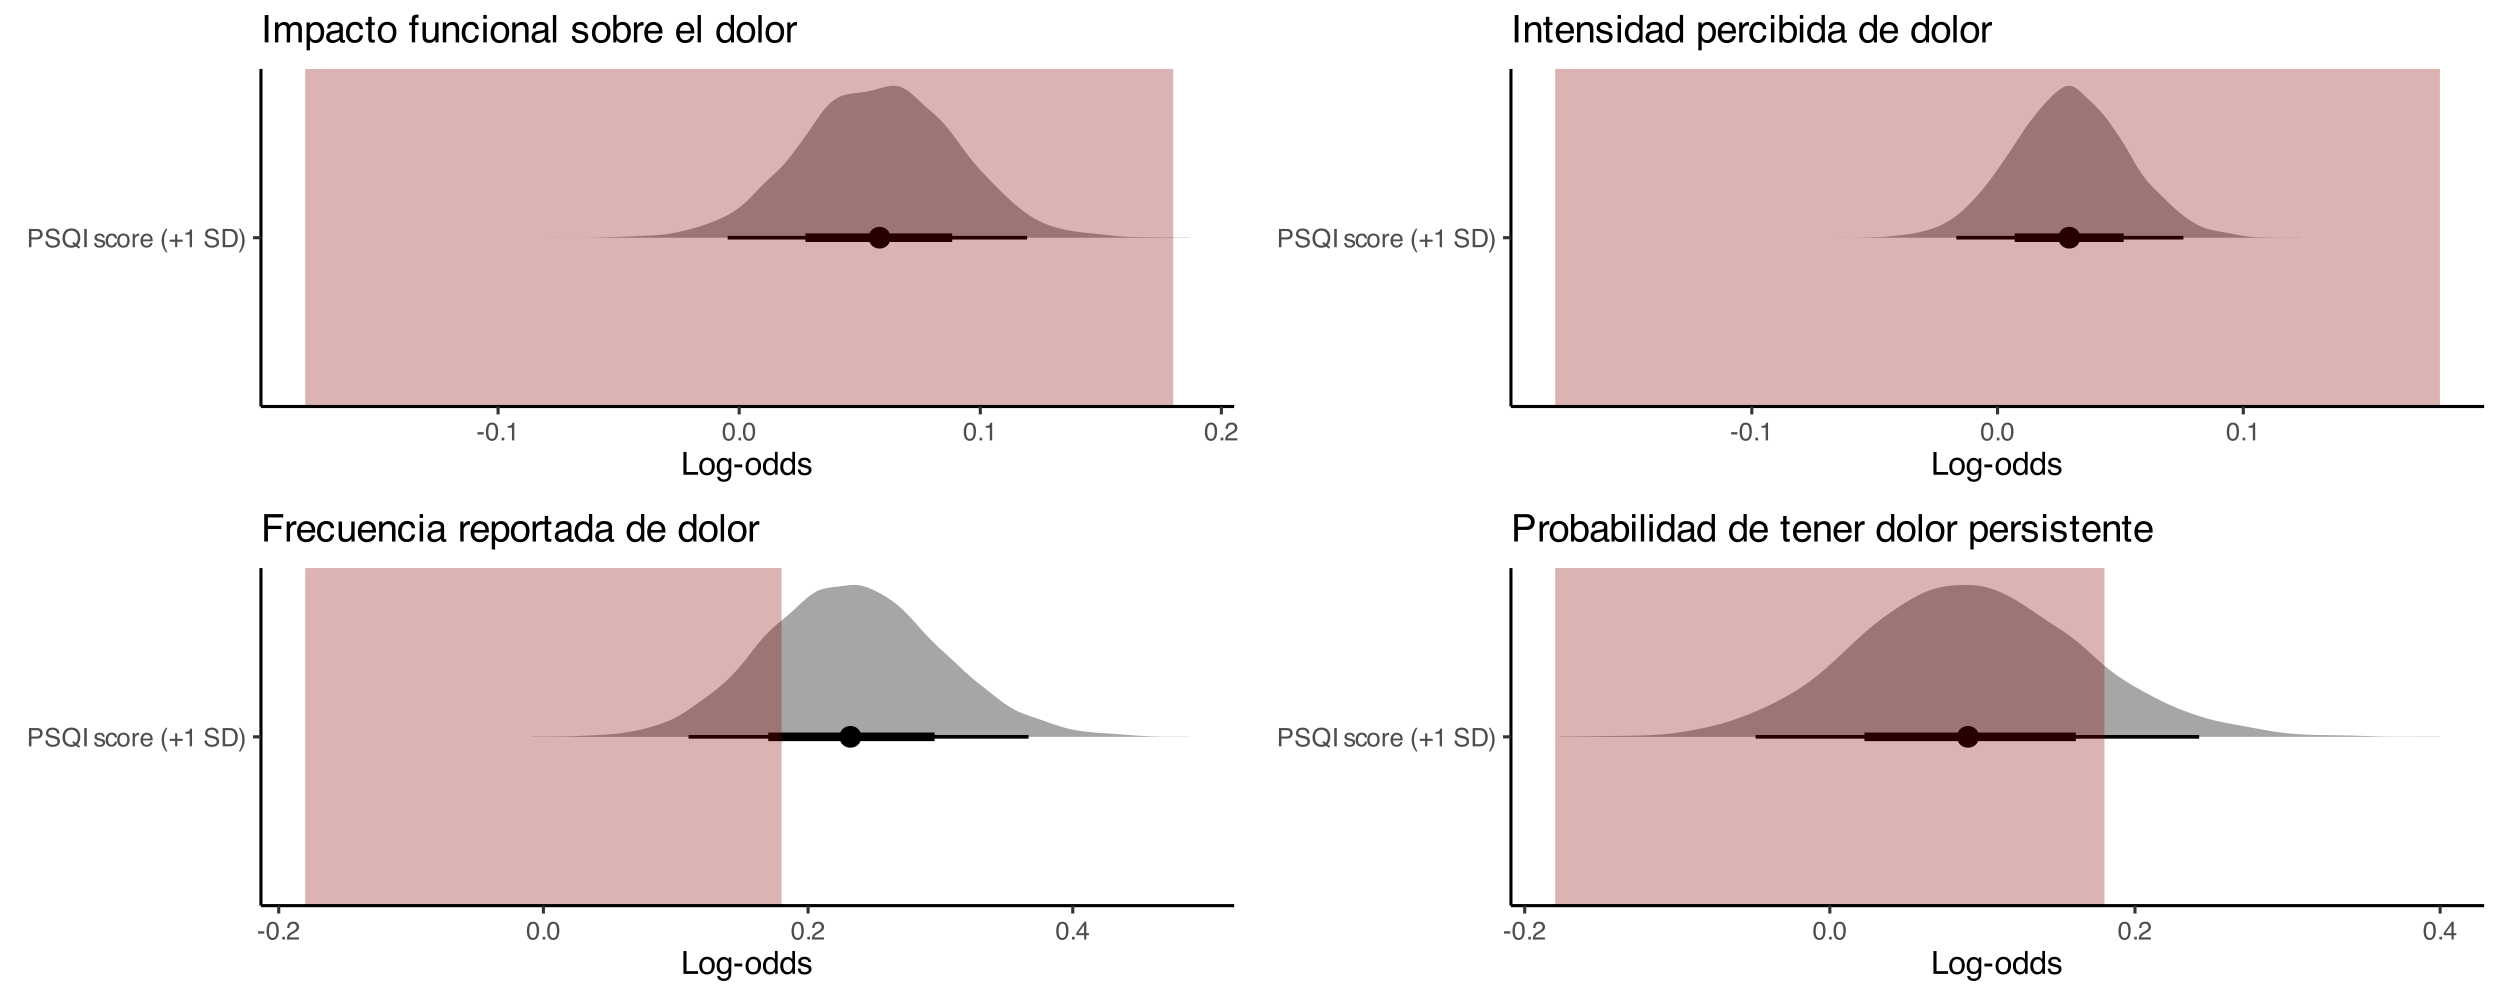 <?xml version="1.0" encoding="UTF-8"?>
<svg xmlns="http://www.w3.org/2000/svg" xmlns:xlink="http://www.w3.org/1999/xlink" width="864" height="345" viewBox="0 0 864 345">
<defs>
<g>
<g id="glyph-0-0">
<path d="M 0.281 0 L 0.281 -6.312 L 5.297 -6.312 L 5.297 0 Z M 4.5 -0.797 L 4.5 -5.516 L 1.078 -5.516 L 1.078 -0.797 Z M 4.5 -0.797 "/>
</g>
<g id="glyph-0-1">
<path d="M 0.75 -6.312 L 3.594 -6.312 C 4.156 -6.312 4.609 -6.148 4.953 -5.828 C 5.297 -5.516 5.469 -5.07 5.469 -4.5 C 5.469 -4.008 5.312 -3.582 5 -3.219 C 4.695 -2.852 4.227 -2.672 3.594 -2.672 L 1.609 -2.672 L 1.609 0 L 0.75 0 Z M 4.594 -4.5 C 4.594 -4.957 4.422 -5.27 4.078 -5.438 C 3.891 -5.531 3.633 -5.578 3.312 -5.578 L 1.609 -5.578 L 1.609 -3.391 L 3.312 -3.391 C 3.695 -3.391 4.004 -3.469 4.234 -3.625 C 4.473 -3.789 4.594 -4.082 4.594 -4.5 Z M 4.594 -4.5 "/>
</g>
<g id="glyph-0-2">
<path d="M 1.234 -2.031 C 1.254 -1.676 1.336 -1.383 1.484 -1.156 C 1.766 -0.738 2.266 -0.531 2.984 -0.531 C 3.305 -0.531 3.598 -0.578 3.859 -0.672 C 4.367 -0.848 4.625 -1.164 4.625 -1.625 C 4.625 -1.969 4.516 -2.211 4.297 -2.359 C 4.078 -2.504 3.738 -2.629 3.281 -2.734 L 2.422 -2.922 C 1.859 -3.055 1.461 -3.195 1.234 -3.344 C 0.836 -3.602 0.641 -4 0.641 -4.531 C 0.641 -5.094 0.832 -5.555 1.219 -5.922 C 1.613 -6.285 2.172 -6.469 2.891 -6.469 C 3.555 -6.469 4.117 -6.305 4.578 -5.984 C 5.035 -5.672 5.266 -5.16 5.266 -4.453 L 4.469 -4.453 C 4.426 -4.797 4.332 -5.055 4.188 -5.234 C 3.926 -5.566 3.484 -5.734 2.859 -5.734 C 2.359 -5.734 2 -5.625 1.781 -5.406 C 1.562 -5.195 1.453 -4.953 1.453 -4.672 C 1.453 -4.359 1.578 -4.133 1.828 -4 C 2.004 -3.906 2.391 -3.789 2.984 -3.656 L 3.859 -3.453 C 4.285 -3.348 4.617 -3.211 4.859 -3.047 C 5.254 -2.754 5.453 -2.328 5.453 -1.766 C 5.453 -1.066 5.195 -0.566 4.688 -0.266 C 4.188 0.035 3.598 0.188 2.922 0.188 C 2.141 0.188 1.523 -0.016 1.078 -0.422 C 0.629 -0.816 0.41 -1.352 0.422 -2.031 Z M 2.953 -6.484 Z M 2.953 -6.484 "/>
</g>
<g id="glyph-0-3">
<path d="M 6.438 -0.016 L 6.016 0.5 L 5.031 -0.234 C 4.801 -0.109 4.547 -0.008 4.266 0.062 C 3.992 0.145 3.695 0.188 3.375 0.188 C 2.395 0.188 1.629 -0.133 1.078 -0.781 C 0.586 -1.406 0.344 -2.188 0.344 -3.125 C 0.344 -3.977 0.555 -4.707 0.984 -5.312 C 1.523 -6.094 2.328 -6.484 3.391 -6.484 C 4.504 -6.484 5.332 -6.125 5.875 -5.406 C 6.289 -4.844 6.5 -4.129 6.5 -3.266 C 6.5 -2.859 6.445 -2.469 6.344 -2.094 C 6.188 -1.52 5.93 -1.051 5.578 -0.688 Z M 3.484 -0.578 C 3.66 -0.578 3.828 -0.586 3.984 -0.609 C 4.141 -0.641 4.273 -0.691 4.391 -0.766 L 3.688 -1.297 L 4.125 -1.828 L 4.953 -1.188 C 5.211 -1.488 5.391 -1.82 5.484 -2.188 C 5.578 -2.562 5.625 -2.914 5.625 -3.25 C 5.625 -3.988 5.426 -4.582 5.031 -5.031 C 4.645 -5.488 4.113 -5.719 3.438 -5.719 C 2.758 -5.719 2.223 -5.5 1.828 -5.062 C 1.43 -4.633 1.234 -3.969 1.234 -3.062 C 1.234 -2.301 1.422 -1.695 1.797 -1.25 C 2.18 -0.801 2.742 -0.578 3.484 -0.578 Z M 3.484 -0.578 "/>
</g>
<g id="glyph-0-4">
<path d="M 0.859 -6.312 L 1.734 -6.312 L 1.734 0 L 0.859 0 Z M 0.859 -6.312 "/>
</g>
<g id="glyph-0-5">
</g>
<g id="glyph-0-6">
<path d="M 1.031 -1.438 C 1.051 -1.188 1.113 -0.988 1.219 -0.844 C 1.414 -0.602 1.754 -0.484 2.234 -0.484 C 2.516 -0.484 2.766 -0.539 2.984 -0.656 C 3.203 -0.781 3.312 -0.973 3.312 -1.234 C 3.312 -1.43 3.223 -1.582 3.047 -1.688 C 2.941 -1.75 2.723 -1.82 2.391 -1.906 L 1.781 -2.062 C 1.383 -2.164 1.094 -2.273 0.906 -2.391 C 0.57 -2.598 0.406 -2.891 0.406 -3.266 C 0.406 -3.691 0.562 -4.039 0.875 -4.312 C 1.195 -4.582 1.617 -4.719 2.141 -4.719 C 2.836 -4.719 3.336 -4.516 3.641 -4.109 C 3.836 -3.848 3.93 -3.57 3.922 -3.281 L 3.203 -3.281 C 3.18 -3.457 3.117 -3.613 3.016 -3.75 C 2.836 -3.957 2.531 -4.062 2.094 -4.062 C 1.801 -4.062 1.578 -4.004 1.422 -3.891 C 1.273 -3.773 1.203 -3.629 1.203 -3.453 C 1.203 -3.254 1.301 -3.094 1.5 -2.969 C 1.613 -2.895 1.781 -2.832 2 -2.781 L 2.516 -2.656 C 3.066 -2.52 3.438 -2.391 3.625 -2.266 C 3.926 -2.066 4.078 -1.754 4.078 -1.328 C 4.078 -0.922 3.922 -0.566 3.609 -0.266 C 3.305 0.023 2.832 0.172 2.188 0.172 C 1.508 0.172 1.023 0.02 0.734 -0.281 C 0.453 -0.594 0.301 -0.977 0.281 -1.438 Z M 2.172 -4.719 Z M 2.172 -4.719 "/>
</g>
<g id="glyph-0-7">
<path d="M 2.344 -4.734 C 2.863 -4.734 3.285 -4.609 3.609 -4.359 C 3.93 -4.109 4.125 -3.672 4.188 -3.047 L 3.438 -3.047 C 3.395 -3.336 3.289 -3.578 3.125 -3.766 C 2.957 -3.953 2.695 -4.047 2.344 -4.047 C 1.852 -4.047 1.5 -3.801 1.281 -3.312 C 1.145 -3.008 1.078 -2.629 1.078 -2.172 C 1.078 -1.703 1.172 -1.312 1.359 -1 C 1.555 -0.688 1.867 -0.531 2.297 -0.531 C 2.609 -0.531 2.859 -0.625 3.047 -0.812 C 3.234 -1.008 3.363 -1.281 3.438 -1.625 L 4.188 -1.625 C 4.102 -1.02 3.891 -0.57 3.547 -0.281 C 3.203 0 2.766 0.141 2.234 0.141 C 1.629 0.141 1.145 -0.078 0.781 -0.516 C 0.426 -0.961 0.25 -1.516 0.25 -2.172 C 0.25 -2.984 0.445 -3.613 0.844 -4.062 C 1.238 -4.508 1.738 -4.734 2.344 -4.734 Z M 2.219 -4.719 Z M 2.219 -4.719 "/>
</g>
<g id="glyph-0-8">
<path d="M 2.391 -0.5 C 2.898 -0.5 3.25 -0.691 3.438 -1.078 C 3.633 -1.461 3.734 -1.895 3.734 -2.375 C 3.734 -2.801 3.664 -3.148 3.531 -3.422 C 3.312 -3.848 2.938 -4.062 2.406 -4.062 C 1.926 -4.062 1.578 -3.879 1.359 -3.516 C 1.148 -3.16 1.047 -2.727 1.047 -2.219 C 1.047 -1.727 1.148 -1.316 1.359 -0.984 C 1.578 -0.66 1.922 -0.5 2.391 -0.5 Z M 2.422 -4.734 C 3.016 -4.734 3.516 -4.535 3.922 -4.141 C 4.336 -3.742 4.547 -3.16 4.547 -2.391 C 4.547 -1.648 4.363 -1.035 4 -0.547 C 3.633 -0.066 3.07 0.172 2.312 0.172 C 1.688 0.172 1.188 -0.039 0.812 -0.469 C 0.438 -0.895 0.25 -1.473 0.25 -2.203 C 0.25 -2.973 0.445 -3.586 0.844 -4.047 C 1.238 -4.504 1.766 -4.734 2.422 -4.734 Z M 2.391 -4.719 Z M 2.391 -4.719 "/>
</g>
<g id="glyph-0-9">
<path d="M 0.594 -4.594 L 1.328 -4.594 L 1.328 -3.812 C 1.379 -3.957 1.523 -4.141 1.766 -4.359 C 2.004 -4.586 2.273 -4.703 2.578 -4.703 C 2.586 -4.703 2.609 -4.695 2.641 -4.688 C 2.68 -4.688 2.742 -4.688 2.828 -4.688 L 2.828 -3.859 C 2.773 -3.867 2.727 -3.875 2.688 -3.875 C 2.656 -3.883 2.617 -3.891 2.578 -3.891 C 2.18 -3.891 1.879 -3.766 1.672 -3.516 C 1.461 -3.266 1.359 -2.973 1.359 -2.641 L 1.359 0 L 0.594 0 Z M 0.594 -4.594 "/>
</g>
<g id="glyph-0-10">
<path d="M 2.484 -4.703 C 2.805 -4.703 3.117 -4.625 3.422 -4.469 C 3.734 -4.32 3.969 -4.125 4.125 -3.875 C 4.281 -3.645 4.383 -3.375 4.438 -3.062 C 4.488 -2.852 4.516 -2.516 4.516 -2.047 L 1.141 -2.047 C 1.148 -1.586 1.258 -1.211 1.469 -0.922 C 1.676 -0.641 1.992 -0.5 2.422 -0.5 C 2.828 -0.5 3.148 -0.633 3.391 -0.906 C 3.523 -1.062 3.625 -1.238 3.688 -1.438 L 4.453 -1.438 C 4.43 -1.27 4.363 -1.082 4.25 -0.875 C 4.133 -0.664 4.004 -0.5 3.859 -0.375 C 3.629 -0.145 3.344 0.008 3 0.094 C 2.812 0.133 2.598 0.156 2.359 0.156 C 1.785 0.156 1.301 -0.051 0.906 -0.469 C 0.508 -0.883 0.312 -1.469 0.312 -2.219 C 0.312 -2.945 0.508 -3.539 0.906 -4 C 1.312 -4.469 1.836 -4.703 2.484 -4.703 Z M 3.719 -2.672 C 3.688 -3.004 3.613 -3.27 3.5 -3.469 C 3.281 -3.844 2.926 -4.031 2.438 -4.031 C 2.082 -4.031 1.785 -3.898 1.547 -3.641 C 1.305 -3.391 1.176 -3.066 1.156 -2.672 Z M 2.406 -4.719 Z M 2.406 -4.719 "/>
</g>
<g id="glyph-0-11">
<path d="M 2.609 -6.406 C 2.148 -5.539 1.859 -4.898 1.734 -4.484 C 1.523 -3.859 1.422 -3.133 1.422 -2.312 C 1.422 -1.477 1.535 -0.719 1.766 -0.031 C 1.91 0.383 2.191 0.992 2.609 1.797 L 2.094 1.797 C 1.676 1.141 1.414 0.723 1.312 0.547 C 1.219 0.367 1.113 0.125 1 -0.188 C 0.832 -0.613 0.719 -1.066 0.656 -1.547 C 0.625 -1.797 0.609 -2.035 0.609 -2.266 C 0.609 -3.109 0.742 -3.859 1.016 -4.516 C 1.18 -4.941 1.531 -5.57 2.062 -6.406 Z M 2.609 -6.406 "/>
</g>
<g id="glyph-0-12">
<path d="M 0.391 -1.875 L 0.391 -2.609 L 2.266 -2.609 L 2.266 -4.484 L 3 -4.484 L 3 -2.609 L 4.875 -2.609 L 4.875 -1.875 L 3 -1.875 L 3 0 L 2.266 0 L 2.266 -1.875 Z M 0.391 -1.875 "/>
</g>
<g id="glyph-0-13">
<path d="M 0.844 -4.359 L 0.844 -4.953 C 1.395 -5.004 1.781 -5.094 2 -5.219 C 2.227 -5.344 2.395 -5.645 2.5 -6.125 L 3.109 -6.125 L 3.109 0 L 2.297 0 L 2.297 -4.359 Z M 0.844 -4.359 "/>
</g>
<g id="glyph-0-14">
<path d="M 3.094 -0.734 C 3.383 -0.734 3.625 -0.766 3.812 -0.828 C 4.133 -0.93 4.406 -1.145 4.625 -1.469 C 4.789 -1.719 4.91 -2.039 4.984 -2.438 C 5.023 -2.676 5.047 -2.898 5.047 -3.109 C 5.047 -3.891 4.891 -4.492 4.578 -4.922 C 4.273 -5.359 3.773 -5.578 3.078 -5.578 L 1.562 -5.578 L 1.562 -0.734 Z M 0.703 -6.312 L 3.266 -6.312 C 4.129 -6.312 4.801 -6.004 5.281 -5.391 C 5.707 -4.828 5.922 -4.113 5.922 -3.25 C 5.922 -2.582 5.797 -1.977 5.547 -1.438 C 5.098 -0.477 4.332 0 3.25 0 L 0.703 0 Z M 0.703 -6.312 "/>
</g>
<g id="glyph-0-15">
<path d="M 0.312 1.797 C 0.758 0.91 1.051 0.266 1.188 -0.141 C 1.383 -0.754 1.484 -1.477 1.484 -2.312 C 1.484 -3.133 1.367 -3.891 1.141 -4.578 C 0.992 -5.004 0.711 -5.613 0.297 -6.406 L 0.812 -6.406 C 1.25 -5.707 1.516 -5.273 1.609 -5.109 C 1.703 -4.941 1.805 -4.711 1.922 -4.422 C 2.055 -4.066 2.148 -3.711 2.203 -3.359 C 2.266 -3.016 2.297 -2.68 2.297 -2.359 C 2.297 -1.516 2.16 -0.758 1.891 -0.094 C 1.723 0.332 1.375 0.961 0.844 1.797 Z M 0.312 1.797 "/>
</g>
<g id="glyph-0-16">
<path d="M 0.359 -2.844 L 2.516 -2.844 L 2.516 -2.047 L 0.359 -2.047 Z M 0.359 -2.844 "/>
</g>
<g id="glyph-0-17">
<path d="M 2.375 -6.156 C 3.176 -6.156 3.754 -5.828 4.109 -5.172 C 4.379 -4.66 4.516 -3.961 4.516 -3.078 C 4.516 -2.242 4.391 -1.555 4.141 -1.016 C 3.785 -0.223 3.195 0.172 2.375 0.172 C 1.633 0.172 1.082 -0.148 0.719 -0.797 C 0.426 -1.328 0.281 -2.047 0.281 -2.953 C 0.281 -3.648 0.367 -4.25 0.547 -4.75 C 0.879 -5.688 1.488 -6.156 2.375 -6.156 Z M 2.375 -0.531 C 2.77 -0.531 3.086 -0.707 3.328 -1.062 C 3.566 -1.426 3.688 -2.086 3.688 -3.047 C 3.688 -3.754 3.598 -4.332 3.422 -4.781 C 3.254 -5.227 2.922 -5.453 2.422 -5.453 C 1.973 -5.453 1.641 -5.238 1.422 -4.812 C 1.211 -4.383 1.109 -3.754 1.109 -2.922 C 1.109 -2.297 1.176 -1.789 1.312 -1.406 C 1.52 -0.82 1.875 -0.531 2.375 -0.531 Z M 2.375 -0.531 "/>
</g>
<g id="glyph-0-18">
<path d="M 0.75 -0.938 L 1.656 -0.938 L 1.656 0 L 0.75 0 Z M 0.75 -0.938 "/>
</g>
<g id="glyph-0-19">
<path d="M 0.281 0 C 0.301 -0.531 0.406 -0.988 0.594 -1.375 C 0.789 -1.77 1.164 -2.129 1.719 -2.453 L 2.547 -2.922 C 2.91 -3.141 3.164 -3.328 3.312 -3.484 C 3.551 -3.711 3.672 -3.984 3.672 -4.297 C 3.672 -4.648 3.562 -4.93 3.344 -5.141 C 3.133 -5.359 2.848 -5.469 2.484 -5.469 C 1.961 -5.469 1.598 -5.266 1.391 -4.859 C 1.285 -4.648 1.227 -4.352 1.219 -3.969 L 0.422 -3.969 C 0.43 -4.5 0.531 -4.938 0.719 -5.281 C 1.051 -5.875 1.645 -6.172 2.5 -6.172 C 3.195 -6.172 3.707 -5.977 4.031 -5.594 C 4.363 -5.219 4.531 -4.797 4.531 -4.328 C 4.531 -3.836 4.352 -3.414 4 -3.062 C 3.801 -2.863 3.441 -2.617 2.922 -2.328 L 2.344 -2 C 2.062 -1.844 1.836 -1.695 1.672 -1.562 C 1.391 -1.312 1.211 -1.035 1.141 -0.734 L 4.5 -0.734 L 4.5 0 Z M 0.281 0 "/>
</g>
<g id="glyph-0-20">
<path d="M 2.906 -2.172 L 2.906 -4.969 L 0.938 -2.172 Z M 2.922 0 L 2.922 -1.5 L 0.219 -1.5 L 0.219 -2.266 L 3.047 -6.172 L 3.688 -6.172 L 3.688 -2.172 L 4.594 -2.172 L 4.594 -1.5 L 3.688 -1.5 L 3.688 0 Z M 2.922 0 "/>
</g>
<g id="glyph-1-0">
<path d="M 0.359 0 L 0.359 -7.891 L 6.625 -7.891 L 6.625 0 Z M 5.625 -0.984 L 5.625 -6.906 L 1.344 -6.906 L 1.344 -0.984 Z M 5.625 -0.984 "/>
</g>
<g id="glyph-1-1">
<path d="M 0.844 -7.891 L 1.906 -7.891 L 1.906 -0.938 L 5.906 -0.938 L 5.906 0 L 0.844 0 Z M 0.844 -7.891 "/>
</g>
<g id="glyph-1-2">
<path d="M 2.984 -0.625 C 3.629 -0.625 4.07 -0.863 4.312 -1.344 C 4.551 -1.832 4.672 -2.375 4.672 -2.969 C 4.672 -3.508 4.582 -3.945 4.406 -4.281 C 4.133 -4.812 3.664 -5.078 3 -5.078 C 2.406 -5.078 1.973 -4.848 1.703 -4.391 C 1.441 -3.941 1.312 -3.398 1.312 -2.766 C 1.312 -2.148 1.441 -1.641 1.703 -1.234 C 1.973 -0.828 2.398 -0.625 2.984 -0.625 Z M 3.031 -5.922 C 3.77 -5.922 4.395 -5.672 4.906 -5.172 C 5.414 -4.68 5.672 -3.957 5.672 -3 C 5.672 -2.07 5.445 -1.305 5 -0.703 C 4.551 -0.098 3.852 0.203 2.906 0.203 C 2.113 0.203 1.484 -0.062 1.016 -0.594 C 0.547 -1.125 0.312 -1.844 0.312 -2.75 C 0.312 -3.719 0.555 -4.488 1.047 -5.062 C 1.535 -5.633 2.195 -5.922 3.031 -5.922 Z M 3 -5.891 Z M 3 -5.891 "/>
</g>
<g id="glyph-1-3">
<path d="M 2.734 -5.859 C 3.191 -5.859 3.586 -5.742 3.922 -5.516 C 4.098 -5.391 4.285 -5.207 4.484 -4.969 L 4.484 -5.703 L 5.375 -5.703 L 5.375 -0.469 C 5.375 0.258 5.266 0.836 5.047 1.266 C 4.648 2.047 3.895 2.438 2.781 2.438 C 2.156 2.438 1.629 2.297 1.203 2.016 C 0.785 1.734 0.551 1.301 0.5 0.719 L 1.484 0.719 C 1.535 0.969 1.629 1.164 1.766 1.312 C 1.984 1.531 2.328 1.641 2.797 1.641 C 3.535 1.641 4.02 1.375 4.25 0.844 C 4.383 0.539 4.445 -0.004 4.438 -0.797 C 4.25 -0.504 4.016 -0.285 3.734 -0.141 C 3.461 -0.004 3.109 0.062 2.672 0.062 C 2.047 0.062 1.5 -0.156 1.031 -0.594 C 0.562 -1.031 0.328 -1.758 0.328 -2.781 C 0.328 -3.75 0.562 -4.504 1.031 -5.047 C 1.5 -5.586 2.066 -5.859 2.734 -5.859 Z M 4.484 -2.906 C 4.484 -3.613 4.332 -4.141 4.031 -4.484 C 3.738 -4.828 3.367 -5 2.922 -5 C 2.234 -5 1.766 -4.68 1.516 -4.047 C 1.391 -3.703 1.328 -3.254 1.328 -2.703 C 1.328 -2.055 1.457 -1.562 1.719 -1.219 C 1.977 -0.883 2.332 -0.719 2.781 -0.719 C 3.469 -0.719 3.957 -1.031 4.25 -1.656 C 4.406 -2.008 4.484 -2.426 4.484 -2.906 Z M 2.859 -5.891 Z M 2.859 -5.891 "/>
</g>
<g id="glyph-1-4">
<path d="M 0.453 -3.562 L 3.156 -3.562 L 3.156 -2.562 L 0.453 -2.562 Z M 0.453 -3.562 "/>
</g>
<g id="glyph-1-5">
<path d="M 1.328 -2.812 C 1.328 -2.195 1.457 -1.68 1.719 -1.266 C 1.977 -0.848 2.395 -0.641 2.969 -0.641 C 3.414 -0.641 3.781 -0.832 4.062 -1.219 C 4.352 -1.602 4.5 -2.156 4.5 -2.875 C 4.5 -3.602 4.348 -4.141 4.047 -4.484 C 3.754 -4.836 3.391 -5.016 2.953 -5.016 C 2.473 -5.016 2.082 -4.828 1.781 -4.453 C 1.477 -4.078 1.328 -3.531 1.328 -2.812 Z M 2.781 -5.859 C 3.219 -5.859 3.586 -5.766 3.891 -5.578 C 4.055 -5.473 4.25 -5.285 4.469 -5.016 L 4.469 -7.922 L 5.391 -7.922 L 5.391 0 L 4.531 0 L 4.531 -0.797 C 4.301 -0.441 4.031 -0.188 3.719 -0.031 C 3.414 0.125 3.066 0.203 2.672 0.203 C 2.023 0.203 1.469 -0.062 1 -0.594 C 0.531 -1.133 0.297 -1.852 0.297 -2.75 C 0.297 -3.594 0.508 -4.32 0.938 -4.938 C 1.363 -5.551 1.977 -5.859 2.781 -5.859 Z M 2.781 -5.859 "/>
</g>
<g id="glyph-1-6">
<path d="M 1.281 -1.812 C 1.312 -1.488 1.395 -1.238 1.531 -1.062 C 1.77 -0.75 2.191 -0.594 2.797 -0.594 C 3.148 -0.594 3.461 -0.672 3.734 -0.828 C 4.004 -0.984 4.141 -1.223 4.141 -1.547 C 4.141 -1.797 4.031 -1.984 3.812 -2.109 C 3.676 -2.191 3.398 -2.285 2.984 -2.391 L 2.219 -2.578 C 1.727 -2.703 1.367 -2.836 1.141 -2.984 C 0.723 -3.254 0.516 -3.617 0.516 -4.078 C 0.516 -4.617 0.707 -5.055 1.094 -5.391 C 1.488 -5.734 2.02 -5.906 2.688 -5.906 C 3.551 -5.906 4.176 -5.648 4.562 -5.141 C 4.801 -4.816 4.914 -4.469 4.906 -4.094 L 4 -4.094 C 3.977 -4.312 3.898 -4.508 3.766 -4.688 C 3.547 -4.945 3.16 -5.078 2.609 -5.078 C 2.242 -5.078 1.969 -5.004 1.781 -4.859 C 1.594 -4.723 1.5 -4.539 1.5 -4.312 C 1.5 -4.062 1.625 -3.863 1.875 -3.719 C 2.008 -3.625 2.219 -3.539 2.5 -3.469 L 3.141 -3.312 C 3.836 -3.145 4.301 -2.984 4.531 -2.828 C 4.914 -2.578 5.109 -2.191 5.109 -1.672 C 5.109 -1.148 4.91 -0.703 4.516 -0.328 C 4.129 0.035 3.539 0.219 2.75 0.219 C 1.895 0.219 1.285 0.023 0.922 -0.359 C 0.566 -0.754 0.379 -1.238 0.359 -1.812 Z M 2.719 -5.891 Z M 2.719 -5.891 "/>
</g>
<g id="glyph-2-0">
<path d="M 0.422 0 L 0.422 -9.469 L 7.938 -9.469 L 7.938 0 Z M 6.75 -1.188 L 6.75 -8.281 L 1.609 -8.281 L 1.609 -1.188 Z M 6.75 -1.188 "/>
</g>
<g id="glyph-2-1">
<path d="M 1.297 -9.469 L 2.594 -9.469 L 2.594 0 L 1.297 0 Z M 1.297 -9.469 "/>
</g>
<g id="glyph-2-2">
<path d="M 0.844 -6.906 L 2 -6.906 L 2 -5.922 C 2.27 -6.266 2.52 -6.516 2.75 -6.672 C 3.125 -6.93 3.555 -7.062 4.047 -7.062 C 4.598 -7.062 5.039 -6.926 5.375 -6.656 C 5.562 -6.5 5.734 -6.27 5.891 -5.969 C 6.148 -6.344 6.453 -6.617 6.797 -6.797 C 7.148 -6.973 7.539 -7.062 7.969 -7.062 C 8.906 -7.062 9.539 -6.723 9.875 -6.047 C 10.051 -5.691 10.141 -5.207 10.141 -4.594 L 10.141 0 L 8.938 0 L 8.938 -4.797 C 8.938 -5.254 8.82 -5.566 8.594 -5.734 C 8.363 -5.91 8.082 -6 7.75 -6 C 7.289 -6 6.895 -5.848 6.562 -5.547 C 6.238 -5.242 6.078 -4.734 6.078 -4.016 L 6.078 0 L 4.906 0 L 4.906 -4.5 C 4.906 -4.969 4.848 -5.312 4.734 -5.531 C 4.555 -5.852 4.227 -6.016 3.75 -6.016 C 3.312 -6.016 2.91 -5.844 2.547 -5.5 C 2.191 -5.164 2.016 -4.551 2.016 -3.656 L 2.016 0 L 0.844 0 Z M 0.844 -6.906 "/>
</g>
<g id="glyph-2-3">
<path d="M 3.766 -0.781 C 4.305 -0.781 4.754 -1.004 5.109 -1.453 C 5.473 -1.91 5.656 -2.594 5.656 -3.5 C 5.656 -4.039 5.578 -4.508 5.422 -4.906 C 5.117 -5.664 4.566 -6.047 3.766 -6.047 C 2.961 -6.047 2.41 -5.645 2.109 -4.844 C 1.953 -4.414 1.875 -3.867 1.875 -3.203 C 1.875 -2.672 1.953 -2.219 2.109 -1.844 C 2.41 -1.133 2.961 -0.781 3.766 -0.781 Z M 0.766 -6.875 L 1.891 -6.875 L 1.891 -5.953 C 2.117 -6.266 2.375 -6.508 2.656 -6.688 C 3.039 -6.945 3.5 -7.078 4.031 -7.078 C 4.812 -7.078 5.473 -6.773 6.016 -6.172 C 6.566 -5.578 6.844 -4.723 6.844 -3.609 C 6.844 -2.098 6.445 -1.02 5.656 -0.375 C 5.156 0.031 4.578 0.234 3.922 0.234 C 3.398 0.234 2.961 0.117 2.609 -0.109 C 2.398 -0.234 2.172 -0.457 1.922 -0.781 L 1.922 2.75 L 0.766 2.75 Z M 0.766 -6.875 "/>
</g>
<g id="glyph-2-4">
<path d="M 1.734 -1.844 C 1.734 -1.5 1.852 -1.227 2.094 -1.031 C 2.344 -0.844 2.641 -0.75 2.984 -0.75 C 3.391 -0.75 3.785 -0.844 4.172 -1.031 C 4.805 -1.352 5.125 -1.867 5.125 -2.578 L 5.125 -3.516 C 4.988 -3.422 4.805 -3.344 4.578 -3.281 C 4.359 -3.227 4.141 -3.188 3.922 -3.156 L 3.219 -3.062 C 2.801 -3.008 2.488 -2.922 2.281 -2.797 C 1.914 -2.598 1.734 -2.281 1.734 -1.844 Z M 4.547 -4.188 C 4.816 -4.219 5 -4.328 5.094 -4.516 C 5.133 -4.617 5.156 -4.77 5.156 -4.969 C 5.156 -5.363 5.016 -5.648 4.734 -5.828 C 4.453 -6.004 4.051 -6.094 3.531 -6.094 C 2.926 -6.094 2.5 -5.93 2.25 -5.609 C 2.102 -5.422 2.008 -5.148 1.969 -4.797 L 0.891 -4.797 C 0.91 -5.648 1.188 -6.242 1.719 -6.578 C 2.25 -6.91 2.863 -7.078 3.562 -7.078 C 4.375 -7.078 5.031 -6.922 5.531 -6.609 C 6.039 -6.297 6.297 -5.812 6.297 -5.156 L 6.297 -1.188 C 6.297 -1.062 6.316 -0.961 6.359 -0.891 C 6.41 -0.816 6.516 -0.781 6.672 -0.781 C 6.723 -0.781 6.781 -0.785 6.844 -0.797 C 6.914 -0.805 6.988 -0.816 7.062 -0.828 L 7.062 0.031 C 6.875 0.082 6.734 0.113 6.641 0.125 C 6.547 0.133 6.422 0.141 6.266 0.141 C 5.859 0.141 5.566 0 5.391 -0.281 C 5.297 -0.426 5.227 -0.641 5.188 -0.922 C 4.945 -0.609 4.602 -0.336 4.156 -0.109 C 3.719 0.117 3.234 0.234 2.703 0.234 C 2.066 0.234 1.547 0.039 1.141 -0.344 C 0.734 -0.738 0.531 -1.227 0.531 -1.812 C 0.531 -2.445 0.727 -2.941 1.125 -3.297 C 1.531 -3.648 2.055 -3.867 2.703 -3.953 Z M 3.594 -7.078 Z M 3.594 -7.078 "/>
</g>
<g id="glyph-2-5">
<path d="M 3.516 -7.109 C 4.297 -7.109 4.926 -6.914 5.406 -6.531 C 5.895 -6.156 6.191 -5.504 6.297 -4.578 L 5.156 -4.578 C 5.094 -5.004 4.938 -5.359 4.688 -5.641 C 4.445 -5.922 4.055 -6.062 3.516 -6.062 C 2.773 -6.062 2.242 -5.703 1.922 -4.984 C 1.723 -4.516 1.625 -3.938 1.625 -3.25 C 1.625 -2.562 1.77 -1.977 2.062 -1.5 C 2.352 -1.031 2.812 -0.797 3.438 -0.797 C 3.914 -0.797 4.297 -0.941 4.578 -1.234 C 4.859 -1.523 5.051 -1.926 5.156 -2.438 L 6.297 -2.438 C 6.16 -1.52 5.832 -0.848 5.312 -0.422 C 4.801 -0.004 4.145 0.203 3.344 0.203 C 2.438 0.203 1.711 -0.125 1.172 -0.781 C 0.641 -1.445 0.375 -2.273 0.375 -3.266 C 0.375 -4.473 0.664 -5.414 1.25 -6.094 C 1.844 -6.77 2.598 -7.109 3.516 -7.109 Z M 3.328 -7.078 Z M 3.328 -7.078 "/>
</g>
<g id="glyph-2-6">
<path d="M 1.078 -8.828 L 2.25 -8.828 L 2.25 -6.906 L 3.359 -6.906 L 3.359 -5.953 L 2.25 -5.953 L 2.25 -1.453 C 2.25 -1.211 2.332 -1.051 2.5 -0.969 C 2.594 -0.914 2.742 -0.891 2.953 -0.891 C 3.004 -0.891 3.062 -0.891 3.125 -0.891 C 3.195 -0.898 3.273 -0.91 3.359 -0.922 L 3.359 0 C 3.223 0.039 3.082 0.066 2.938 0.078 C 2.801 0.098 2.645 0.109 2.469 0.109 C 1.926 0.109 1.555 -0.023 1.359 -0.297 C 1.172 -0.578 1.078 -0.941 1.078 -1.391 L 1.078 -5.953 L 0.141 -5.953 L 0.141 -6.906 L 1.078 -6.906 Z M 1.078 -8.828 "/>
</g>
<g id="glyph-2-7">
<path d="M 3.594 -0.75 C 4.363 -0.75 4.891 -1.039 5.172 -1.625 C 5.461 -2.207 5.609 -2.852 5.609 -3.562 C 5.609 -4.207 5.504 -4.734 5.297 -5.141 C 4.961 -5.773 4.398 -6.094 3.609 -6.094 C 2.898 -6.094 2.383 -5.82 2.062 -5.281 C 1.738 -4.738 1.578 -4.082 1.578 -3.312 C 1.578 -2.582 1.738 -1.973 2.062 -1.484 C 2.383 -0.992 2.895 -0.75 3.594 -0.75 Z M 3.641 -7.109 C 4.523 -7.109 5.273 -6.812 5.891 -6.219 C 6.504 -5.625 6.812 -4.75 6.812 -3.594 C 6.812 -2.477 6.539 -1.555 6 -0.828 C 5.457 -0.109 4.617 0.25 3.484 0.25 C 2.535 0.25 1.781 -0.066 1.219 -0.703 C 0.656 -1.348 0.375 -2.211 0.375 -3.297 C 0.375 -4.461 0.664 -5.391 1.25 -6.078 C 1.844 -6.766 2.641 -7.109 3.641 -7.109 Z M 3.594 -7.078 Z M 3.594 -7.078 "/>
</g>
<g id="glyph-2-8">
</g>
<g id="glyph-2-9">
<path d="M 1.141 -7.953 C 1.16 -8.43 1.242 -8.785 1.391 -9.016 C 1.66 -9.41 2.18 -9.609 2.953 -9.609 C 3.023 -9.609 3.098 -9.602 3.172 -9.594 C 3.254 -9.594 3.348 -9.586 3.453 -9.578 L 3.453 -8.516 C 3.328 -8.523 3.238 -8.531 3.188 -8.531 C 3.133 -8.539 3.082 -8.547 3.031 -8.547 C 2.688 -8.547 2.477 -8.453 2.406 -8.266 C 2.332 -8.086 2.297 -7.625 2.297 -6.875 L 3.453 -6.875 L 3.453 -5.953 L 2.281 -5.953 L 2.281 0 L 1.141 0 L 1.141 -5.953 L 0.188 -5.953 L 0.188 -6.875 L 1.141 -6.875 Z M 1.141 -7.953 "/>
</g>
<g id="glyph-2-10">
<path d="M 2.016 -6.906 L 2.016 -2.328 C 2.016 -1.973 2.066 -1.68 2.172 -1.453 C 2.379 -1.047 2.766 -0.844 3.328 -0.844 C 4.141 -0.844 4.691 -1.203 4.984 -1.922 C 5.141 -2.305 5.219 -2.836 5.219 -3.516 L 5.219 -6.906 L 6.375 -6.906 L 6.375 0 L 5.281 0 L 5.297 -1.016 C 5.148 -0.754 4.961 -0.535 4.734 -0.359 C 4.297 0.004 3.758 0.188 3.125 0.188 C 2.145 0.188 1.473 -0.141 1.109 -0.797 C 0.922 -1.148 0.828 -1.625 0.828 -2.219 L 0.828 -6.906 Z M 3.609 -7.078 Z M 3.609 -7.078 "/>
</g>
<g id="glyph-2-11">
<path d="M 0.844 -6.906 L 1.953 -6.906 L 1.953 -5.922 C 2.273 -6.328 2.617 -6.617 2.984 -6.797 C 3.359 -6.973 3.766 -7.062 4.203 -7.062 C 5.18 -7.062 5.848 -6.719 6.203 -6.031 C 6.391 -5.656 6.484 -5.117 6.484 -4.422 L 6.484 0 L 5.297 0 L 5.297 -4.359 C 5.297 -4.773 5.234 -5.113 5.109 -5.375 C 4.898 -5.801 4.523 -6.016 3.984 -6.016 C 3.711 -6.016 3.488 -5.988 3.312 -5.938 C 3 -5.844 2.719 -5.648 2.469 -5.359 C 2.281 -5.129 2.156 -4.895 2.094 -4.656 C 2.039 -4.414 2.016 -4.066 2.016 -3.609 L 2.016 0 L 0.844 0 Z M 3.578 -7.078 Z M 3.578 -7.078 "/>
</g>
<g id="glyph-2-12">
<path d="M 0.844 -6.875 L 2.031 -6.875 L 2.031 0 L 0.844 0 Z M 0.844 -9.469 L 2.031 -9.469 L 2.031 -8.156 L 0.844 -8.156 Z M 0.844 -9.469 "/>
</g>
<g id="glyph-2-13">
<path d="M 0.891 -9.469 L 2.047 -9.469 L 2.047 0 L 0.891 0 Z M 0.891 -9.469 "/>
</g>
<g id="glyph-2-14">
<path d="M 1.547 -2.172 C 1.578 -1.773 1.672 -1.477 1.828 -1.281 C 2.117 -0.906 2.629 -0.719 3.359 -0.719 C 3.785 -0.719 4.16 -0.812 4.484 -1 C 4.816 -1.188 4.984 -1.473 4.984 -1.859 C 4.984 -2.16 4.848 -2.391 4.578 -2.547 C 4.41 -2.641 4.082 -2.75 3.594 -2.875 L 2.672 -3.094 C 2.078 -3.238 1.641 -3.406 1.359 -3.594 C 0.867 -3.906 0.625 -4.336 0.625 -4.891 C 0.625 -5.547 0.859 -6.07 1.328 -6.469 C 1.797 -6.875 2.426 -7.078 3.219 -7.078 C 4.258 -7.078 5.008 -6.773 5.469 -6.172 C 5.758 -5.785 5.898 -5.367 5.891 -4.922 L 4.797 -4.922 C 4.773 -5.18 4.68 -5.422 4.516 -5.641 C 4.254 -5.941 3.797 -6.094 3.141 -6.094 C 2.691 -6.094 2.352 -6.008 2.125 -5.844 C 1.906 -5.676 1.797 -5.453 1.797 -5.172 C 1.797 -4.867 1.945 -4.629 2.25 -4.453 C 2.414 -4.348 2.664 -4.254 3 -4.172 L 3.766 -3.984 C 4.598 -3.785 5.16 -3.586 5.453 -3.391 C 5.898 -3.098 6.125 -2.633 6.125 -2 C 6.125 -1.383 5.891 -0.852 5.422 -0.406 C 4.953 0.039 4.242 0.266 3.297 0.266 C 2.266 0.266 1.535 0.031 1.109 -0.438 C 0.68 -0.906 0.453 -1.484 0.422 -2.172 Z M 3.25 -7.078 Z M 3.25 -7.078 "/>
</g>
<g id="glyph-2-15">
<path d="M 0.766 -9.5 L 1.891 -9.5 L 1.891 -6.062 C 2.141 -6.395 2.441 -6.645 2.797 -6.812 C 3.148 -6.988 3.535 -7.078 3.953 -7.078 C 4.805 -7.078 5.5 -6.781 6.031 -6.188 C 6.57 -5.602 6.844 -4.734 6.844 -3.578 C 6.844 -2.492 6.578 -1.586 6.047 -0.859 C 5.516 -0.141 4.781 0.219 3.844 0.219 C 3.32 0.219 2.879 0.094 2.516 -0.156 C 2.305 -0.312 2.078 -0.555 1.828 -0.891 L 1.828 0 L 0.766 0 Z M 3.781 -0.812 C 4.406 -0.812 4.875 -1.055 5.188 -1.547 C 5.5 -2.047 5.656 -2.707 5.656 -3.531 C 5.656 -4.25 5.5 -4.848 5.188 -5.328 C 4.875 -5.805 4.414 -6.047 3.812 -6.047 C 3.281 -6.047 2.816 -5.848 2.422 -5.453 C 2.023 -5.066 1.828 -4.426 1.828 -3.531 C 1.828 -2.875 1.906 -2.348 2.062 -1.953 C 2.375 -1.191 2.945 -0.812 3.781 -0.812 Z M 3.781 -0.812 "/>
</g>
<g id="glyph-2-16">
<path d="M 0.891 -6.906 L 1.984 -6.906 L 1.984 -5.719 C 2.078 -5.945 2.297 -6.227 2.641 -6.562 C 2.992 -6.895 3.406 -7.062 3.875 -7.062 C 3.895 -7.062 3.93 -7.055 3.984 -7.047 C 4.035 -7.047 4.117 -7.039 4.234 -7.031 L 4.234 -5.797 C 4.172 -5.816 4.109 -5.828 4.047 -5.828 C 3.992 -5.828 3.93 -5.828 3.859 -5.828 C 3.273 -5.828 2.828 -5.641 2.516 -5.266 C 2.203 -4.891 2.047 -4.457 2.047 -3.969 L 2.047 0 L 0.891 0 Z M 0.891 -6.906 "/>
</g>
<g id="glyph-2-17">
<path d="M 3.719 -7.062 C 4.219 -7.062 4.695 -6.945 5.156 -6.719 C 5.613 -6.488 5.961 -6.191 6.203 -5.828 C 6.43 -5.473 6.586 -5.066 6.672 -4.609 C 6.734 -4.285 6.766 -3.773 6.766 -3.078 L 1.703 -3.078 C 1.723 -2.379 1.891 -1.816 2.203 -1.391 C 2.516 -0.973 2.992 -0.766 3.641 -0.766 C 4.242 -0.766 4.727 -0.961 5.094 -1.359 C 5.301 -1.586 5.445 -1.859 5.531 -2.172 L 6.672 -2.172 C 6.641 -1.91 6.539 -1.625 6.375 -1.312 C 6.207 -1 6.016 -0.742 5.797 -0.547 C 5.453 -0.203 5.02 0.023 4.5 0.141 C 4.219 0.211 3.898 0.25 3.547 0.25 C 2.68 0.25 1.953 -0.062 1.359 -0.688 C 0.766 -1.312 0.469 -2.188 0.469 -3.312 C 0.469 -4.426 0.766 -5.328 1.359 -6.016 C 1.961 -6.711 2.75 -7.062 3.719 -7.062 Z M 5.578 -4 C 5.523 -4.5 5.414 -4.898 5.25 -5.203 C 4.926 -5.766 4.395 -6.047 3.656 -6.047 C 3.125 -6.047 2.676 -5.852 2.312 -5.469 C 1.945 -5.082 1.754 -4.594 1.734 -4 Z M 3.609 -7.078 Z M 3.609 -7.078 "/>
</g>
<g id="glyph-2-18">
<path d="M 1.578 -3.375 C 1.578 -2.633 1.734 -2.016 2.047 -1.516 C 2.367 -1.016 2.875 -0.766 3.562 -0.766 C 4.102 -0.766 4.547 -0.992 4.891 -1.453 C 5.234 -1.922 5.406 -2.586 5.406 -3.453 C 5.406 -4.316 5.227 -4.957 4.875 -5.375 C 4.52 -5.801 4.078 -6.016 3.547 -6.016 C 2.961 -6.016 2.488 -5.789 2.125 -5.344 C 1.758 -4.895 1.578 -4.238 1.578 -3.375 Z M 3.328 -7.031 C 3.859 -7.031 4.301 -6.914 4.656 -6.688 C 4.863 -6.562 5.098 -6.336 5.359 -6.016 L 5.359 -9.5 L 6.484 -9.5 L 6.484 0 L 5.438 0 L 5.438 -0.953 C 5.164 -0.535 4.844 -0.227 4.469 -0.031 C 4.102 0.156 3.68 0.25 3.203 0.25 C 2.43 0.25 1.766 -0.07 1.203 -0.719 C 0.641 -1.375 0.359 -2.238 0.359 -3.312 C 0.359 -4.312 0.613 -5.18 1.125 -5.922 C 1.645 -6.66 2.379 -7.031 3.328 -7.031 Z M 3.328 -7.031 "/>
</g>
<g id="glyph-2-19">
<path d="M 1.125 -9.469 L 7.703 -9.469 L 7.703 -8.312 L 2.406 -8.312 L 2.406 -5.438 L 7.062 -5.438 L 7.062 -4.312 L 2.406 -4.312 L 2.406 0 L 1.125 0 Z M 1.125 -9.469 "/>
</g>
<g id="glyph-2-20">
<path d="M 1.125 -9.469 L 5.391 -9.469 C 6.234 -9.469 6.91 -9.227 7.422 -8.75 C 7.941 -8.281 8.203 -7.613 8.203 -6.75 C 8.203 -6.008 7.973 -5.363 7.516 -4.812 C 7.055 -4.27 6.348 -4 5.391 -4 L 2.406 -4 L 2.406 0 L 1.125 0 Z M 6.906 -6.75 C 6.906 -7.445 6.645 -7.922 6.125 -8.172 C 5.844 -8.305 5.457 -8.375 4.969 -8.375 L 2.406 -8.375 L 2.406 -5.094 L 4.969 -5.094 C 5.539 -5.094 6.004 -5.211 6.359 -5.453 C 6.723 -5.703 6.906 -6.133 6.906 -6.75 Z M 6.906 -6.75 "/>
</g>
</g>
<clipPath id="clip-0">
<path clip-rule="nonzero" d="M 0 0 L 432 0 L 432 172.5 L 0 172.5 Z M 0 0 "/>
</clipPath>
<clipPath id="clip-1">
<path clip-rule="nonzero" d="M 90.188 23.82 L 426.52 23.82 L 426.52 140.488 L 90.188 140.488 Z M 90.188 23.82 "/>
</clipPath>
<clipPath id="clip-2">
<path clip-rule="nonzero" d="M 105 23.82 L 406 23.82 L 406 140.488 L 105 140.488 Z M 105 23.82 "/>
</clipPath>
<clipPath id="clip-3">
<path clip-rule="nonzero" d="M 432 0 L 864 0 L 864 172.5 L 432 172.5 Z M 432 0 "/>
</clipPath>
<clipPath id="clip-4">
<path clip-rule="nonzero" d="M 522.188 23.82 L 858.52 23.82 L 858.52 140.488 L 522.188 140.488 Z M 522.188 23.82 "/>
</clipPath>
<clipPath id="clip-5">
<path clip-rule="nonzero" d="M 537 23.82 L 844 23.82 L 844 140.488 L 537 140.488 Z M 537 23.82 "/>
</clipPath>
<clipPath id="clip-6">
<path clip-rule="nonzero" d="M 0 172.5 L 432 172.5 L 432 345 L 0 345 Z M 0 172.5 "/>
</clipPath>
<clipPath id="clip-7">
<path clip-rule="nonzero" d="M 90.188 196.32 L 426.52 196.32 L 426.52 312.988 L 90.188 312.988 Z M 90.188 196.32 "/>
</clipPath>
<clipPath id="clip-8">
<path clip-rule="nonzero" d="M 105 196.32 L 271 196.32 L 271 312.988 L 105 312.988 Z M 105 196.32 "/>
</clipPath>
<clipPath id="clip-9">
<path clip-rule="nonzero" d="M 432 172.5 L 864 172.5 L 864 345 L 432 345 Z M 432 172.5 "/>
</clipPath>
<clipPath id="clip-10">
<path clip-rule="nonzero" d="M 522.188 196.32 L 858.52 196.32 L 858.52 312.988 L 522.188 312.988 Z M 522.188 196.32 "/>
</clipPath>
<clipPath id="clip-11">
<path clip-rule="nonzero" d="M 537 196.32 L 728 196.32 L 728 312.988 L 537 312.988 Z M 537 196.32 "/>
</clipPath>
</defs>
<rect x="-86.4" y="-34.5" width="1036.8" height="414" fill="rgb(100%, 100%, 100%)" fill-opacity="1"/>
<g clip-path="url(#clip-0)">
<path fill-rule="nonzero" fill="rgb(100%, 100%, 100%)" fill-opacity="1" stroke-width="1.067" stroke-linecap="round" stroke-linejoin="round" stroke="rgb(100%, 100%, 100%)" stroke-opacity="1" stroke-miterlimit="10" d="M 0 172.5 L 432 172.5 L 432 0 L 0 0 Z M 0 172.5 "/>
</g>
<g clip-path="url(#clip-1)">
<path fill-rule="nonzero" fill="rgb(100%, 100%, 100%)" fill-opacity="1" d="M 90.188 140.488 L 426.52 140.488 L 426.52 23.82 L 90.188 23.82 Z M 90.188 140.488 "/>
</g>
<path fill-rule="nonzero" fill="rgb(65.098%, 65.098%, 65.098%)" fill-opacity="1" d="M 189.629 82.121 L 191.402 82.121 L 191.844 82.125 L 192.289 82.125 L 192.73 82.129 L 193.176 82.129 L 193.617 82.133 L 194.062 82.133 L 194.504 82.137 L 194.949 82.137 L 195.391 82.141 L 196.277 82.141 L 196.719 82.145 L 200.266 82.145 L 200.711 82.141 L 201.152 82.141 L 201.598 82.137 L 202.039 82.137 L 202.48 82.133 L 202.926 82.129 L 203.367 82.125 L 203.812 82.117 L 204.254 82.113 L 204.699 82.105 L 205.141 82.098 L 205.586 82.09 L 206.027 82.082 L 206.473 82.074 L 206.914 82.062 L 207.359 82.055 L 208.242 82.031 L 208.688 82.02 L 209.129 82.008 L 209.574 81.992 L 210.016 81.98 L 210.461 81.965 L 210.902 81.949 L 211.348 81.938 L 211.789 81.922 L 212.234 81.906 L 212.676 81.891 L 213.121 81.875 L 214.004 81.844 L 214.449 81.828 L 214.891 81.812 L 215.336 81.797 L 215.777 81.777 L 216.223 81.762 L 216.664 81.746 L 217.109 81.727 L 217.551 81.711 L 217.996 81.691 L 218.438 81.676 L 218.883 81.656 L 219.324 81.637 L 219.766 81.621 L 220.211 81.602 L 220.652 81.582 L 221.098 81.562 L 221.539 81.543 L 221.984 81.523 L 222.426 81.504 L 222.871 81.484 L 223.312 81.465 L 223.758 81.445 L 224.199 81.422 L 224.645 81.402 L 225.086 81.379 L 225.527 81.352 L 225.973 81.328 L 226.414 81.297 L 226.859 81.27 L 227.301 81.234 L 227.746 81.199 L 228.188 81.16 L 228.633 81.121 L 229.074 81.074 L 229.52 81.023 L 229.961 80.969 L 230.406 80.91 L 230.848 80.848 L 231.289 80.781 L 231.734 80.711 L 232.176 80.633 L 232.621 80.555 L 233.062 80.473 L 233.508 80.383 L 233.949 80.293 L 234.395 80.199 L 234.836 80.105 L 235.281 80.004 L 236.164 79.801 L 236.609 79.695 L 237.051 79.586 L 237.496 79.477 L 237.938 79.363 L 238.383 79.246 L 238.824 79.129 L 239.27 79.008 L 239.711 78.883 L 240.156 78.758 L 240.598 78.625 L 241.043 78.492 L 241.484 78.355 L 241.926 78.215 L 242.371 78.07 L 242.812 77.922 L 243.258 77.77 L 243.699 77.613 L 244.145 77.457 L 244.586 77.297 L 245.031 77.133 L 245.473 76.965 L 245.918 76.797 L 246.359 76.625 L 246.805 76.449 L 247.246 76.27 L 247.688 76.086 L 248.133 75.902 L 248.574 75.711 L 249.02 75.516 L 249.461 75.312 L 249.906 75.109 L 250.348 74.895 L 250.793 74.676 L 251.234 74.445 L 251.68 74.211 L 252.121 73.965 L 252.566 73.711 L 253.008 73.445 L 253.449 73.172 L 253.895 72.883 L 254.336 72.586 L 254.781 72.273 L 255.223 71.949 L 255.668 71.609 L 256.109 71.258 L 256.555 70.891 L 256.996 70.508 L 257.441 70.113 L 257.883 69.707 L 258.328 69.289 L 258.77 68.859 L 259.211 68.418 L 259.656 67.969 L 260.098 67.512 L 260.543 67.047 L 260.984 66.586 L 261.43 66.117 L 261.871 65.656 L 262.316 65.195 L 262.758 64.738 L 263.203 64.285 L 263.645 63.84 L 264.09 63.402 L 264.531 62.973 L 264.973 62.551 L 265.418 62.137 L 265.859 61.723 L 266.305 61.316 L 266.746 60.91 L 267.191 60.504 L 267.633 60.094 L 268.078 59.68 L 268.52 59.258 L 268.965 58.828 L 269.406 58.387 L 269.852 57.93 L 270.293 57.461 L 270.734 56.977 L 271.18 56.477 L 271.621 55.965 L 272.066 55.434 L 272.508 54.891 L 272.953 54.336 L 273.395 53.77 L 273.84 53.191 L 274.281 52.609 L 274.727 52.02 L 275.168 51.426 L 275.613 50.828 L 276.496 49.625 L 276.941 49.016 L 277.383 48.402 L 277.828 47.789 L 278.27 47.168 L 278.715 46.539 L 279.156 45.91 L 279.602 45.27 L 280.043 44.629 L 280.488 43.98 L 280.93 43.332 L 281.375 42.68 L 281.816 42.027 L 282.258 41.379 L 282.703 40.742 L 283.145 40.113 L 283.59 39.5 L 284.031 38.902 L 284.477 38.328 L 284.918 37.773 L 285.363 37.25 L 285.805 36.758 L 286.25 36.293 L 286.691 35.855 L 287.137 35.453 L 287.578 35.078 L 288.02 34.734 L 288.465 34.418 L 288.906 34.133 L 289.352 33.871 L 289.793 33.637 L 290.238 33.43 L 290.68 33.242 L 291.125 33.074 L 291.566 32.926 L 292.012 32.797 L 292.453 32.68 L 292.895 32.582 L 293.34 32.492 L 293.781 32.418 L 294.227 32.352 L 294.668 32.293 L 295.113 32.238 L 295.555 32.188 L 296 32.141 L 296.441 32.094 L 296.887 32.047 L 297.328 31.996 L 297.773 31.941 L 298.215 31.883 L 298.656 31.816 L 299.102 31.742 L 299.543 31.664 L 299.988 31.578 L 300.43 31.484 L 300.875 31.383 L 301.316 31.273 L 301.762 31.164 L 302.203 31.043 L 302.648 30.922 L 303.09 30.797 L 303.535 30.672 L 304.418 30.422 L 304.863 30.301 L 305.305 30.184 L 305.75 30.07 L 306.191 29.969 L 306.637 29.875 L 307.078 29.797 L 307.523 29.734 L 307.965 29.688 L 308.41 29.66 L 308.852 29.652 L 309.297 29.668 L 309.738 29.707 L 310.18 29.777 L 310.625 29.871 L 311.066 29.996 L 311.512 30.152 L 311.953 30.34 L 312.398 30.559 L 312.84 30.805 L 313.285 31.078 L 313.727 31.379 L 314.172 31.707 L 314.613 32.055 L 315.059 32.422 L 315.5 32.805 L 315.941 33.203 L 316.387 33.609 L 316.828 34.02 L 317.273 34.438 L 317.715 34.852 L 318.16 35.266 L 318.602 35.68 L 319.047 36.086 L 319.488 36.488 L 319.934 36.883 L 320.375 37.273 L 320.82 37.66 L 321.262 38.047 L 321.703 38.43 L 322.148 38.812 L 322.59 39.199 L 323.035 39.59 L 323.477 39.988 L 323.922 40.398 L 324.363 40.82 L 324.809 41.258 L 325.25 41.711 L 325.695 42.18 L 326.137 42.664 L 326.582 43.164 L 327.023 43.684 L 327.465 44.219 L 327.91 44.766 L 328.352 45.332 L 328.797 45.906 L 329.238 46.492 L 329.684 47.09 L 330.125 47.691 L 330.57 48.297 L 331.012 48.902 L 331.457 49.516 L 331.898 50.125 L 332.344 50.73 L 332.785 51.336 L 333.227 51.934 L 333.672 52.531 L 334.113 53.117 L 334.559 53.699 L 335 54.27 L 335.445 54.832 L 335.887 55.387 L 336.332 55.934 L 336.773 56.469 L 337.219 56.992 L 337.66 57.508 L 338.105 58.012 L 338.547 58.512 L 338.988 59 L 339.434 59.48 L 339.875 59.953 L 340.32 60.422 L 340.762 60.883 L 341.207 61.344 L 341.648 61.797 L 342.094 62.25 L 342.535 62.699 L 342.98 63.148 L 343.422 63.598 L 343.863 64.043 L 344.309 64.492 L 344.75 64.938 L 345.195 65.379 L 345.637 65.82 L 346.082 66.262 L 346.523 66.699 L 346.969 67.133 L 347.41 67.562 L 347.855 67.984 L 348.297 68.406 L 348.742 68.82 L 349.184 69.227 L 349.625 69.629 L 350.07 70.023 L 350.512 70.41 L 350.957 70.789 L 351.398 71.164 L 351.844 71.527 L 352.285 71.887 L 352.73 72.238 L 353.172 72.578 L 353.617 72.914 L 354.059 73.242 L 354.504 73.562 L 354.945 73.875 L 355.387 74.18 L 355.832 74.477 L 356.273 74.762 L 356.719 75.043 L 357.16 75.312 L 357.605 75.574 L 358.047 75.824 L 358.492 76.066 L 358.934 76.297 L 359.379 76.52 L 359.82 76.734 L 360.266 76.938 L 360.707 77.133 L 361.148 77.316 L 361.594 77.496 L 362.035 77.664 L 362.48 77.824 L 362.922 77.977 L 363.367 78.125 L 363.809 78.266 L 364.254 78.398 L 364.695 78.527 L 365.141 78.652 L 365.582 78.77 L 366.027 78.887 L 366.469 78.996 L 366.91 79.102 L 367.355 79.203 L 367.797 79.301 L 368.242 79.395 L 368.684 79.488 L 369.129 79.574 L 369.57 79.656 L 370.016 79.738 L 370.457 79.812 L 370.902 79.887 L 371.344 79.957 L 371.789 80.023 L 372.23 80.086 L 372.672 80.145 L 373.117 80.203 L 373.559 80.258 L 374.004 80.309 L 374.445 80.359 L 374.891 80.41 L 375.332 80.457 L 375.777 80.5 L 376.219 80.547 L 376.664 80.59 L 377.105 80.637 L 377.551 80.68 L 378.434 80.773 L 378.879 80.816 L 379.32 80.863 L 379.766 80.914 L 380.207 80.961 L 380.652 81.012 L 381.094 81.059 L 381.539 81.109 L 381.98 81.16 L 382.426 81.211 L 382.867 81.258 L 383.312 81.309 L 383.754 81.359 L 384.195 81.406 L 384.641 81.453 L 385.082 81.496 L 385.527 81.539 L 385.969 81.582 L 386.414 81.621 L 386.855 81.66 L 387.301 81.695 L 387.742 81.727 L 388.188 81.758 L 388.629 81.785 L 389.074 81.809 L 389.516 81.832 L 389.957 81.852 L 390.402 81.871 L 390.844 81.887 L 391.289 81.902 L 391.73 81.914 L 392.176 81.926 L 392.617 81.934 L 393.062 81.941 L 393.504 81.949 L 393.949 81.957 L 394.391 81.961 L 394.836 81.969 L 395.719 81.977 L 396.164 81.98 L 396.605 81.984 L 397.051 81.988 L 397.492 81.992 L 397.938 81.992 L 398.379 81.996 L 398.824 82 L 399.266 82 L 399.711 82.004 L 400.152 82.008 L 400.594 82.008 L 401.039 82.012 L 401.926 82.012 L 402.367 82.016 L 402.812 82.016 L 403.254 82.02 L 404.141 82.02 L 404.586 82.023 L 405.027 82.023 L 405.473 82.027 L 405.914 82.027 L 406.355 82.031 L 406.801 82.035 L 407.242 82.035 L 407.688 82.039 L 408.129 82.043 L 408.574 82.047 L 409.016 82.051 L 409.461 82.055 L 409.902 82.059 L 410.348 82.062 L 410.789 82.066 L 411.234 82.074 L 411.234 82.152 L 189.629 82.152 Z M 189.629 82.121 "/>
<path fill="none" stroke-width="1.28" stroke-linecap="butt" stroke-linejoin="round" stroke="rgb(0%, 0%, 0%)" stroke-opacity="1" stroke-miterlimit="10" d="M 251.484 82.152 L 354.977 82.152 "/>
<path fill="none" stroke-width="2.988" stroke-linecap="butt" stroke-linejoin="round" stroke="rgb(0%, 0%, 0%)" stroke-opacity="1" stroke-miterlimit="10" d="M 278.371 82.152 L 329.07 82.152 "/>
<path fill-rule="nonzero" fill="rgb(0%, 0%, 0%)" fill-opacity="1" stroke-width="1.063" stroke-linecap="round" stroke-linejoin="round" stroke="rgb(0%, 0%, 0%)" stroke-opacity="1" stroke-miterlimit="10" d="M 305.664 82.152 C 305.664 84.398 302.297 84.398 302.297 82.152 C 302.297 79.906 305.664 79.906 305.664 82.152 "/>
<path fill-rule="nonzero" fill="rgb(0%, 0%, 0%)" fill-opacity="1" stroke-width="1.063" stroke-linecap="round" stroke-linejoin="round" stroke="rgb(0%, 0%, 0%)" stroke-opacity="1" stroke-miterlimit="10" d="M 307.199 82.152 C 307.199 86.445 300.762 86.445 300.762 82.152 C 300.762 77.859 307.199 77.859 307.199 82.152 "/>
<g clip-path="url(#clip-2)">
<path fill-rule="nonzero" fill="rgb(54.51%, 0%, 0%)" fill-opacity="0.298" d="M 105.477 140.488 L 105.477 23.82 L 405.453 23.82 L 405.453 140.488 Z M 105.477 140.488 "/>
</g>
<path fill="none" stroke-width="1.067" stroke-linecap="butt" stroke-linejoin="round" stroke="rgb(0%, 0%, 0%)" stroke-opacity="1" stroke-miterlimit="10" d="M 90.188 140.488 L 90.188 23.82 "/>
<g fill="rgb(30.196%, 30.196%, 30.196%)" fill-opacity="1">
<use xlink:href="#glyph-0-1" x="9.254" y="85.429"/>
<use xlink:href="#glyph-0-2" x="15.254" y="85.429"/>
<use xlink:href="#glyph-0-3" x="21.254" y="85.429"/>
<use xlink:href="#glyph-0-4" x="28.254" y="85.429"/>
<use xlink:href="#glyph-0-5" x="30.254" y="85.429"/>
<use xlink:href="#glyph-0-6" x="32.254" y="85.429"/>
<use xlink:href="#glyph-0-7" x="36.254" y="85.429"/>
<use xlink:href="#glyph-0-8" x="40.254" y="85.429"/>
<use xlink:href="#glyph-0-9" x="45.254" y="85.429"/>
<use xlink:href="#glyph-0-10" x="48.254" y="85.429"/>
<use xlink:href="#glyph-0-5" x="53.254" y="85.429"/>
<use xlink:href="#glyph-0-11" x="55.254" y="85.429"/>
<use xlink:href="#glyph-0-12" x="58.254" y="85.429"/>
<use xlink:href="#glyph-0-13" x="63.254" y="85.429"/>
<use xlink:href="#glyph-0-5" x="68.254" y="85.429"/>
<use xlink:href="#glyph-0-2" x="70.254" y="85.429"/>
<use xlink:href="#glyph-0-14" x="76.254" y="85.429"/>
<use xlink:href="#glyph-0-15" x="82.254" y="85.429"/>
</g>
<path fill="none" stroke-width="1.067" stroke-linecap="butt" stroke-linejoin="round" stroke="rgb(20%, 20%, 20%)" stroke-opacity="1" stroke-miterlimit="10" d="M 87.445 82.152 L 90.188 82.152 "/>
<path fill="none" stroke-width="1.067" stroke-linecap="butt" stroke-linejoin="round" stroke="rgb(0%, 0%, 0%)" stroke-opacity="1" stroke-miterlimit="10" d="M 90.188 140.488 L 426.52 140.488 "/>
<path fill="none" stroke-width="1.067" stroke-linecap="butt" stroke-linejoin="round" stroke="rgb(20%, 20%, 20%)" stroke-opacity="1" stroke-miterlimit="10" d="M 172.137 143.227 L 172.137 140.488 "/>
<path fill="none" stroke-width="1.067" stroke-linecap="butt" stroke-linejoin="round" stroke="rgb(20%, 20%, 20%)" stroke-opacity="1" stroke-miterlimit="10" d="M 255.465 143.227 L 255.465 140.488 "/>
<path fill="none" stroke-width="1.067" stroke-linecap="butt" stroke-linejoin="round" stroke="rgb(20%, 20%, 20%)" stroke-opacity="1" stroke-miterlimit="10" d="M 338.789 143.227 L 338.789 140.488 "/>
<path fill="none" stroke-width="1.067" stroke-linecap="butt" stroke-linejoin="round" stroke="rgb(20%, 20%, 20%)" stroke-opacity="1" stroke-miterlimit="10" d="M 422.117 143.227 L 422.117 140.488 "/>
<g fill="rgb(30.196%, 30.196%, 30.196%)" fill-opacity="1">
<use xlink:href="#glyph-0-16" x="164.637" y="152.194"/>
<use xlink:href="#glyph-0-17" x="167.637" y="152.194"/>
<use xlink:href="#glyph-0-18" x="172.637" y="152.194"/>
<use xlink:href="#glyph-0-13" x="174.637" y="152.194"/>
</g>
<g fill="rgb(30.196%, 30.196%, 30.196%)" fill-opacity="1">
<use xlink:href="#glyph-0-17" x="249.465" y="152.194"/>
<use xlink:href="#glyph-0-18" x="254.465" y="152.194"/>
<use xlink:href="#glyph-0-17" x="256.465" y="152.194"/>
</g>
<g fill="rgb(30.196%, 30.196%, 30.196%)" fill-opacity="1">
<use xlink:href="#glyph-0-17" x="332.789" y="152.194"/>
<use xlink:href="#glyph-0-18" x="337.789" y="152.194"/>
<use xlink:href="#glyph-0-13" x="339.789" y="152.194"/>
</g>
<g fill="rgb(30.196%, 30.196%, 30.196%)" fill-opacity="1">
<use xlink:href="#glyph-0-17" x="416.117" y="152.194"/>
<use xlink:href="#glyph-0-18" x="421.117" y="152.194"/>
<use xlink:href="#glyph-0-19" x="423.117" y="152.194"/>
</g>
<g fill="rgb(0%, 0%, 0%)" fill-opacity="1">
<use xlink:href="#glyph-1-1" x="235.355" y="164.072"/>
<use xlink:href="#glyph-1-2" x="241.355" y="164.072"/>
<use xlink:href="#glyph-1-3" x="247.355" y="164.072"/>
<use xlink:href="#glyph-1-4" x="253.355" y="164.072"/>
<use xlink:href="#glyph-1-2" x="257.355" y="164.072"/>
<use xlink:href="#glyph-1-5" x="263.355" y="164.072"/>
<use xlink:href="#glyph-1-5" x="269.355" y="164.072"/>
<use xlink:href="#glyph-1-6" x="275.355" y="164.072"/>
</g>
<g fill="rgb(0%, 0%, 0%)" fill-opacity="1">
<use xlink:href="#glyph-2-1" x="90.188" y="14.645"/>
<use xlink:href="#glyph-2-2" x="94.188" y="14.645"/>
<use xlink:href="#glyph-2-3" x="105.188" y="14.645"/>
<use xlink:href="#glyph-2-4" x="112.188" y="14.645"/>
<use xlink:href="#glyph-2-5" x="119.188" y="14.645"/>
<use xlink:href="#glyph-2-6" x="126.188" y="14.645"/>
<use xlink:href="#glyph-2-7" x="130.188" y="14.645"/>
<use xlink:href="#glyph-2-8" x="137.188" y="14.645"/>
<use xlink:href="#glyph-2-9" x="141.188" y="14.645"/>
<use xlink:href="#glyph-2-10" x="145.188" y="14.645"/>
<use xlink:href="#glyph-2-11" x="152.188" y="14.645"/>
<use xlink:href="#glyph-2-5" x="159.188" y="14.645"/>
<use xlink:href="#glyph-2-12" x="166.188" y="14.645"/>
<use xlink:href="#glyph-2-7" x="169.188" y="14.645"/>
<use xlink:href="#glyph-2-11" x="176.188" y="14.645"/>
<use xlink:href="#glyph-2-4" x="183.188" y="14.645"/>
<use xlink:href="#glyph-2-13" x="190.188" y="14.645"/>
<use xlink:href="#glyph-2-8" x="193.188" y="14.645"/>
<use xlink:href="#glyph-2-14" x="197.188" y="14.645"/>
<use xlink:href="#glyph-2-7" x="204.188" y="14.645"/>
<use xlink:href="#glyph-2-15" x="211.188" y="14.645"/>
<use xlink:href="#glyph-2-16" x="218.188" y="14.645"/>
<use xlink:href="#glyph-2-17" x="222.188" y="14.645"/>
<use xlink:href="#glyph-2-8" x="229.188" y="14.645"/>
<use xlink:href="#glyph-2-17" x="233.188" y="14.645"/>
<use xlink:href="#glyph-2-13" x="240.188" y="14.645"/>
<use xlink:href="#glyph-2-8" x="243.188" y="14.645"/>
<use xlink:href="#glyph-2-18" x="247.188" y="14.645"/>
<use xlink:href="#glyph-2-7" x="254.188" y="14.645"/>
<use xlink:href="#glyph-2-13" x="261.188" y="14.645"/>
<use xlink:href="#glyph-2-7" x="264.188" y="14.645"/>
<use xlink:href="#glyph-2-16" x="271.188" y="14.645"/>
</g>
<g clip-path="url(#clip-3)">
<path fill-rule="nonzero" fill="rgb(100%, 100%, 100%)" fill-opacity="1" stroke-width="1.067" stroke-linecap="round" stroke-linejoin="round" stroke="rgb(100%, 100%, 100%)" stroke-opacity="1" stroke-miterlimit="10" d="M 432 172.5 L 864 172.5 L 864 0 L 432 0 Z M 432 172.5 "/>
</g>
<g clip-path="url(#clip-4)">
<path fill-rule="nonzero" fill="rgb(100%, 100%, 100%)" fill-opacity="1" d="M 522.188 140.488 L 858.52 140.488 L 858.52 23.82 L 522.188 23.82 Z M 522.188 140.488 "/>
</g>
<path fill-rule="nonzero" fill="rgb(65.098%, 65.098%, 65.098%)" fill-opacity="1" d="M 635.012 82.121 L 635.652 82.121 L 635.973 82.125 L 636.93 82.125 L 637.25 82.129 L 637.891 82.129 L 638.211 82.133 L 640.449 82.133 L 640.77 82.129 L 641.09 82.129 L 642.371 82.113 L 642.688 82.105 L 643.008 82.102 L 645.57 82.039 L 645.887 82.031 L 646.207 82.02 L 647.488 81.988 L 647.809 81.977 L 648.129 81.969 L 648.77 81.945 L 649.086 81.934 L 649.406 81.922 L 650.367 81.875 L 651.008 81.836 L 651.648 81.789 L 651.965 81.766 L 652.926 81.684 L 654.207 81.559 L 654.527 81.523 L 654.848 81.492 L 655.164 81.457 L 655.484 81.426 L 657.406 81.215 L 658.047 81.137 L 658.363 81.098 L 659.324 80.969 L 659.645 80.922 L 660.605 80.77 L 660.926 80.715 L 661.246 80.656 L 661.562 80.598 L 661.883 80.539 L 662.203 80.473 L 662.523 80.41 L 662.844 80.34 L 663.164 80.273 L 663.484 80.203 L 663.805 80.129 L 664.125 80.051 L 664.441 79.977 L 665.402 79.73 L 665.723 79.645 L 666.043 79.555 L 666.684 79.367 L 667.004 79.27 L 667.324 79.168 L 667.641 79.066 L 667.961 78.957 L 668.602 78.73 L 668.922 78.609 L 669.242 78.484 L 669.562 78.355 L 670.203 78.082 L 670.523 77.938 L 670.84 77.789 L 671.48 77.477 L 671.801 77.312 L 672.121 77.141 L 672.441 76.965 L 672.762 76.785 L 673.082 76.602 L 673.402 76.41 L 673.723 76.215 L 674.039 76.012 L 674.359 75.805 L 674.68 75.594 L 675.32 75.148 L 675.641 74.918 L 675.961 74.68 L 676.281 74.438 L 676.602 74.188 L 676.918 73.934 L 677.238 73.672 L 677.559 73.402 L 677.879 73.125 L 678.199 72.844 L 678.52 72.555 L 678.84 72.262 L 679.16 71.961 L 679.48 71.656 L 679.801 71.344 L 680.117 71.031 L 680.758 70.383 L 681.078 70.055 L 681.719 69.383 L 682.039 69.043 L 682.68 68.348 L 683 67.996 L 683.316 67.641 L 683.957 66.914 L 684.598 66.172 L 684.918 65.793 L 685.238 65.41 L 685.559 65.023 L 685.879 64.629 L 686.199 64.23 L 686.516 63.828 L 686.836 63.418 L 687.477 62.582 L 687.797 62.156 L 688.117 61.727 L 688.758 60.852 L 689.078 60.406 L 689.395 59.957 L 690.035 59.051 L 690.355 58.594 L 690.996 57.672 L 691.316 57.207 L 691.637 56.746 L 692.277 55.816 L 692.594 55.352 L 692.914 54.883 L 693.555 53.953 L 694.516 52.547 L 694.836 52.074 L 695.477 51.121 L 695.793 50.637 L 696.434 49.668 L 697.074 48.684 L 697.715 47.691 L 698.035 47.199 L 698.355 46.703 L 698.676 46.215 L 698.992 45.727 L 699.312 45.242 L 699.633 44.766 L 699.953 44.297 L 700.273 43.832 L 700.594 43.379 L 700.914 42.934 L 701.234 42.496 L 701.555 42.066 L 701.871 41.645 L 702.191 41.227 L 702.512 40.816 L 703.152 40.012 L 703.793 39.223 L 704.754 38.062 L 705.07 37.684 L 705.391 37.305 L 706.031 36.555 L 706.352 36.188 L 706.672 35.824 L 706.992 35.469 L 707.312 35.117 L 707.633 34.773 L 707.953 34.434 L 708.27 34.102 L 708.59 33.777 L 708.91 33.461 L 709.23 33.148 L 709.551 32.844 L 709.871 32.547 L 710.191 32.258 L 710.512 31.98 L 710.832 31.707 L 711.152 31.449 L 711.469 31.199 L 711.789 30.961 L 712.109 30.738 L 712.43 30.531 L 712.75 30.34 L 713.07 30.168 L 713.391 30.02 L 713.711 29.895 L 714.031 29.793 L 714.348 29.719 L 714.668 29.672 L 714.988 29.652 L 715.309 29.664 L 715.629 29.707 L 715.949 29.777 L 716.27 29.875 L 716.59 30.004 L 716.91 30.156 L 717.23 30.34 L 717.547 30.543 L 717.867 30.77 L 718.188 31.016 L 718.508 31.277 L 718.828 31.551 L 719.148 31.836 L 719.469 32.129 L 719.789 32.43 L 720.109 32.738 L 720.43 33.043 L 720.746 33.352 L 721.387 33.969 L 722.027 34.578 L 722.988 35.48 L 723.309 35.785 L 723.629 36.086 L 723.945 36.395 L 724.266 36.707 L 724.586 37.027 L 724.906 37.352 L 725.227 37.684 L 725.547 38.023 L 725.867 38.375 L 726.188 38.734 L 726.508 39.105 L 726.824 39.488 L 727.145 39.883 L 727.465 40.285 L 727.785 40.695 L 728.105 41.113 L 728.426 41.539 L 728.746 41.973 L 729.066 42.414 L 729.387 42.859 L 729.707 43.309 L 730.023 43.762 L 730.664 44.684 L 730.984 45.148 L 731.305 45.617 L 731.625 46.09 L 731.945 46.566 L 732.586 47.535 L 732.906 48.027 L 733.223 48.527 L 733.543 49.031 L 733.863 49.543 L 734.184 50.066 L 734.504 50.594 L 734.824 51.125 L 735.145 51.668 L 735.465 52.215 L 735.785 52.766 L 736.105 53.324 L 736.422 53.883 L 736.742 54.445 L 737.383 55.562 L 737.703 56.117 L 738.023 56.664 L 738.344 57.203 L 738.664 57.734 L 738.984 58.254 L 739.301 58.762 L 739.621 59.258 L 739.941 59.738 L 740.262 60.203 L 740.582 60.652 L 740.902 61.09 L 741.223 61.512 L 741.543 61.918 L 741.863 62.312 L 742.184 62.695 L 742.5 63.066 L 742.82 63.426 L 743.141 63.773 L 743.461 64.117 L 743.781 64.449 L 744.102 64.777 L 744.422 65.102 L 744.742 65.422 L 745.383 66.055 L 745.699 66.371 L 746.34 66.996 L 746.66 67.312 L 746.98 67.625 L 747.621 68.258 L 747.941 68.57 L 748.582 69.203 L 748.898 69.516 L 749.219 69.828 L 749.539 70.137 L 750.18 70.746 L 750.5 71.047 L 750.82 71.344 L 751.141 71.637 L 751.461 71.922 L 751.777 72.207 L 752.098 72.488 L 752.738 73.035 L 753.059 73.301 L 753.379 73.562 L 754.02 74.078 L 754.34 74.328 L 754.66 74.574 L 754.977 74.816 L 755.617 75.293 L 755.938 75.523 L 756.258 75.75 L 756.898 76.188 L 757.219 76.398 L 757.539 76.605 L 757.859 76.809 L 758.176 77.004 L 758.496 77.191 L 758.816 77.375 L 759.137 77.551 L 759.457 77.719 L 759.777 77.879 L 760.098 78.031 L 760.418 78.18 L 760.738 78.32 L 761.059 78.453 L 761.375 78.578 L 761.695 78.699 L 762.016 78.809 L 762.336 78.914 L 762.656 79.016 L 762.977 79.109 L 763.297 79.199 L 763.617 79.285 L 763.938 79.363 L 764.254 79.441 L 765.215 79.652 L 765.535 79.715 L 765.855 79.781 L 766.176 79.844 L 766.496 79.902 L 766.816 79.965 L 767.137 80.023 L 767.453 80.082 L 768.094 80.199 L 768.414 80.262 L 770.336 80.613 L 770.652 80.676 L 773.535 81.203 L 773.852 81.258 L 774.812 81.422 L 775.133 81.473 L 775.453 81.52 L 775.773 81.57 L 776.414 81.656 L 776.73 81.699 L 777.691 81.805 L 778.012 81.836 L 778.332 81.863 L 778.973 81.91 L 779.293 81.93 L 779.613 81.945 L 779.93 81.961 L 780.25 81.977 L 780.891 82 L 781.211 82.008 L 781.531 82.02 L 782.172 82.035 L 782.492 82.039 L 782.812 82.047 L 783.129 82.055 L 783.449 82.059 L 783.77 82.066 L 784.09 82.07 L 784.41 82.078 L 784.73 82.082 L 785.051 82.09 L 786.012 82.102 L 786.328 82.105 L 786.969 82.113 L 787.289 82.113 L 787.609 82.117 L 789.207 82.117 L 789.527 82.113 L 790.168 82.113 L 790.488 82.109 L 790.809 82.109 L 791.129 82.105 L 791.449 82.105 L 791.77 82.102 L 792.09 82.102 L 792.406 82.098 L 794.648 82.098 L 794.969 82.102 L 794.969 82.152 L 635.012 82.152 Z M 635.012 82.121 "/>
<path fill="none" stroke-width="1.28" stroke-linecap="butt" stroke-linejoin="round" stroke="rgb(0%, 0%, 0%)" stroke-opacity="1" stroke-miterlimit="10" d="M 676.094 82.152 L 754.578 82.152 "/>
<path fill="none" stroke-width="2.988" stroke-linecap="butt" stroke-linejoin="round" stroke="rgb(0%, 0%, 0%)" stroke-opacity="1" stroke-miterlimit="10" d="M 696.273 82.152 L 733.941 82.152 "/>
<path fill-rule="nonzero" fill="rgb(0%, 0%, 0%)" fill-opacity="1" stroke-width="1.063" stroke-linecap="round" stroke-linejoin="round" stroke="rgb(0%, 0%, 0%)" stroke-opacity="1" stroke-miterlimit="10" d="M 716.828 82.152 C 716.828 84.398 713.461 84.398 713.461 82.152 C 713.461 79.906 716.828 79.906 716.828 82.152 "/>
<path fill-rule="nonzero" fill="rgb(0%, 0%, 0%)" fill-opacity="1" stroke-width="1.063" stroke-linecap="round" stroke-linejoin="round" stroke="rgb(0%, 0%, 0%)" stroke-opacity="1" stroke-miterlimit="10" d="M 718.363 82.152 C 718.363 86.445 711.926 86.445 711.926 82.152 C 711.926 77.859 718.363 77.859 718.363 82.152 "/>
<g clip-path="url(#clip-5)">
<path fill-rule="nonzero" fill="rgb(54.51%, 0%, 0%)" fill-opacity="0.298" d="M 537.477 140.488 L 537.477 23.82 L 843.234 23.82 L 843.234 140.488 Z M 537.477 140.488 "/>
</g>
<path fill="none" stroke-width="1.067" stroke-linecap="butt" stroke-linejoin="round" stroke="rgb(0%, 0%, 0%)" stroke-opacity="1" stroke-miterlimit="10" d="M 522.188 140.488 L 522.188 23.82 "/>
<g fill="rgb(30.196%, 30.196%, 30.196%)" fill-opacity="1">
<use xlink:href="#glyph-0-1" x="441.254" y="85.429"/>
<use xlink:href="#glyph-0-2" x="447.254" y="85.429"/>
<use xlink:href="#glyph-0-3" x="453.254" y="85.429"/>
<use xlink:href="#glyph-0-4" x="460.254" y="85.429"/>
<use xlink:href="#glyph-0-5" x="462.254" y="85.429"/>
<use xlink:href="#glyph-0-6" x="464.254" y="85.429"/>
<use xlink:href="#glyph-0-7" x="468.254" y="85.429"/>
<use xlink:href="#glyph-0-8" x="472.254" y="85.429"/>
<use xlink:href="#glyph-0-9" x="477.254" y="85.429"/>
<use xlink:href="#glyph-0-10" x="480.254" y="85.429"/>
<use xlink:href="#glyph-0-5" x="485.254" y="85.429"/>
<use xlink:href="#glyph-0-11" x="487.254" y="85.429"/>
<use xlink:href="#glyph-0-12" x="490.254" y="85.429"/>
<use xlink:href="#glyph-0-13" x="495.254" y="85.429"/>
<use xlink:href="#glyph-0-5" x="500.254" y="85.429"/>
<use xlink:href="#glyph-0-2" x="502.254" y="85.429"/>
<use xlink:href="#glyph-0-14" x="508.254" y="85.429"/>
<use xlink:href="#glyph-0-15" x="514.254" y="85.429"/>
</g>
<path fill="none" stroke-width="1.067" stroke-linecap="butt" stroke-linejoin="round" stroke="rgb(20%, 20%, 20%)" stroke-opacity="1" stroke-miterlimit="10" d="M 519.445 82.152 L 522.188 82.152 "/>
<path fill="none" stroke-width="1.067" stroke-linecap="butt" stroke-linejoin="round" stroke="rgb(0%, 0%, 0%)" stroke-opacity="1" stroke-miterlimit="10" d="M 522.188 140.488 L 858.52 140.488 "/>
<path fill="none" stroke-width="1.067" stroke-linecap="butt" stroke-linejoin="round" stroke="rgb(20%, 20%, 20%)" stroke-opacity="1" stroke-miterlimit="10" d="M 605.422 143.227 L 605.422 140.488 "/>
<path fill="none" stroke-width="1.067" stroke-linecap="butt" stroke-linejoin="round" stroke="rgb(20%, 20%, 20%)" stroke-opacity="1" stroke-miterlimit="10" d="M 690.355 143.227 L 690.355 140.488 "/>
<path fill="none" stroke-width="1.067" stroke-linecap="butt" stroke-linejoin="round" stroke="rgb(20%, 20%, 20%)" stroke-opacity="1" stroke-miterlimit="10" d="M 775.285 143.227 L 775.285 140.488 "/>
<g fill="rgb(30.196%, 30.196%, 30.196%)" fill-opacity="1">
<use xlink:href="#glyph-0-16" x="597.922" y="152.194"/>
<use xlink:href="#glyph-0-17" x="600.922" y="152.194"/>
<use xlink:href="#glyph-0-18" x="605.922" y="152.194"/>
<use xlink:href="#glyph-0-13" x="607.922" y="152.194"/>
</g>
<g fill="rgb(30.196%, 30.196%, 30.196%)" fill-opacity="1">
<use xlink:href="#glyph-0-17" x="684.355" y="152.194"/>
<use xlink:href="#glyph-0-18" x="689.355" y="152.194"/>
<use xlink:href="#glyph-0-17" x="691.355" y="152.194"/>
</g>
<g fill="rgb(30.196%, 30.196%, 30.196%)" fill-opacity="1">
<use xlink:href="#glyph-0-17" x="769.285" y="152.194"/>
<use xlink:href="#glyph-0-18" x="774.285" y="152.194"/>
<use xlink:href="#glyph-0-13" x="776.285" y="152.194"/>
</g>
<g fill="rgb(0%, 0%, 0%)" fill-opacity="1">
<use xlink:href="#glyph-1-1" x="667.355" y="164.072"/>
<use xlink:href="#glyph-1-2" x="673.355" y="164.072"/>
<use xlink:href="#glyph-1-3" x="679.355" y="164.072"/>
<use xlink:href="#glyph-1-4" x="685.355" y="164.072"/>
<use xlink:href="#glyph-1-2" x="689.355" y="164.072"/>
<use xlink:href="#glyph-1-5" x="695.355" y="164.072"/>
<use xlink:href="#glyph-1-5" x="701.355" y="164.072"/>
<use xlink:href="#glyph-1-6" x="707.355" y="164.072"/>
</g>
<g fill="rgb(0%, 0%, 0%)" fill-opacity="1">
<use xlink:href="#glyph-2-1" x="522.188" y="14.645"/>
<use xlink:href="#glyph-2-11" x="526.188" y="14.645"/>
<use xlink:href="#glyph-2-6" x="533.188" y="14.645"/>
<use xlink:href="#glyph-2-17" x="537.188" y="14.645"/>
<use xlink:href="#glyph-2-11" x="544.188" y="14.645"/>
<use xlink:href="#glyph-2-14" x="551.188" y="14.645"/>
<use xlink:href="#glyph-2-12" x="558.188" y="14.645"/>
<use xlink:href="#glyph-2-18" x="561.188" y="14.645"/>
<use xlink:href="#glyph-2-4" x="568.188" y="14.645"/>
<use xlink:href="#glyph-2-18" x="575.188" y="14.645"/>
<use xlink:href="#glyph-2-8" x="582.188" y="14.645"/>
<use xlink:href="#glyph-2-3" x="586.188" y="14.645"/>
<use xlink:href="#glyph-2-17" x="593.188" y="14.645"/>
<use xlink:href="#glyph-2-16" x="600.188" y="14.645"/>
<use xlink:href="#glyph-2-5" x="604.188" y="14.645"/>
<use xlink:href="#glyph-2-12" x="611.188" y="14.645"/>
<use xlink:href="#glyph-2-15" x="614.188" y="14.645"/>
<use xlink:href="#glyph-2-12" x="621.188" y="14.645"/>
<use xlink:href="#glyph-2-18" x="624.188" y="14.645"/>
<use xlink:href="#glyph-2-4" x="631.188" y="14.645"/>
<use xlink:href="#glyph-2-8" x="638.188" y="14.645"/>
<use xlink:href="#glyph-2-18" x="642.188" y="14.645"/>
<use xlink:href="#glyph-2-17" x="649.188" y="14.645"/>
<use xlink:href="#glyph-2-8" x="656.188" y="14.645"/>
<use xlink:href="#glyph-2-18" x="660.188" y="14.645"/>
<use xlink:href="#glyph-2-7" x="667.188" y="14.645"/>
<use xlink:href="#glyph-2-13" x="674.188" y="14.645"/>
<use xlink:href="#glyph-2-7" x="677.188" y="14.645"/>
<use xlink:href="#glyph-2-16" x="684.188" y="14.645"/>
</g>
<g clip-path="url(#clip-6)">
<path fill-rule="nonzero" fill="rgb(100%, 100%, 100%)" fill-opacity="1" stroke-width="1.067" stroke-linecap="round" stroke-linejoin="round" stroke="rgb(100%, 100%, 100%)" stroke-opacity="1" stroke-miterlimit="10" d="M 0 345 L 432 345 L 432 172.5 L 0 172.5 Z M 0 345 "/>
</g>
<g clip-path="url(#clip-7)">
<path fill-rule="nonzero" fill="rgb(100%, 100%, 100%)" fill-opacity="1" d="M 90.188 312.988 L 426.52 312.988 L 426.52 196.32 L 90.188 196.32 Z M 90.188 312.988 "/>
</g>
<path fill-rule="nonzero" fill="rgb(65.098%, 65.098%, 65.098%)" fill-opacity="1" d="M 183.559 254.566 L 184.012 254.562 L 184.469 254.559 L 184.926 254.559 L 185.379 254.555 L 185.836 254.551 L 186.289 254.551 L 186.746 254.547 L 187.199 254.547 L 187.656 254.543 L 189.023 254.543 L 189.477 254.539 L 190.387 254.539 L 190.844 254.535 L 191.297 254.535 L 192.211 254.527 L 192.664 254.523 L 193.121 254.52 L 193.574 254.516 L 194.031 254.508 L 194.484 254.504 L 195.398 254.488 L 195.852 254.477 L 196.309 254.469 L 196.762 254.457 L 197.219 254.445 L 197.672 254.43 L 198.129 254.418 L 198.586 254.402 L 199.039 254.387 L 199.496 254.367 L 199.949 254.352 L 200.406 254.332 L 200.859 254.312 L 201.773 254.273 L 202.227 254.25 L 202.684 254.23 L 203.137 254.207 L 203.594 254.188 L 204.047 254.164 L 204.504 254.141 L 204.961 254.121 L 205.414 254.098 L 205.871 254.074 L 206.324 254.051 L 206.781 254.027 L 207.234 254.004 L 208.148 253.957 L 208.602 253.93 L 209.059 253.902 L 209.512 253.871 L 209.969 253.84 L 210.422 253.809 L 210.879 253.773 L 211.336 253.734 L 211.789 253.695 L 212.246 253.652 L 212.699 253.605 L 213.156 253.555 L 213.609 253.504 L 214.066 253.449 L 214.523 253.391 L 214.977 253.328 L 215.434 253.266 L 215.887 253.195 L 216.344 253.125 L 216.797 253.055 L 217.711 252.898 L 218.164 252.816 L 218.621 252.734 L 219.074 252.648 L 219.531 252.559 L 219.984 252.465 L 220.441 252.371 L 220.895 252.27 L 221.809 252.066 L 222.262 251.957 L 222.719 251.848 L 223.172 251.73 L 223.629 251.613 L 224.082 251.492 L 224.539 251.367 L 224.996 251.238 L 225.449 251.105 L 225.906 250.969 L 226.359 250.828 L 226.816 250.684 L 227.27 250.539 L 227.727 250.387 L 228.184 250.23 L 228.637 250.07 L 229.094 249.906 L 229.547 249.738 L 230.004 249.562 L 230.457 249.383 L 230.914 249.195 L 231.371 249 L 231.824 248.801 L 232.281 248.59 L 232.734 248.375 L 233.191 248.148 L 233.645 247.914 L 234.102 247.668 L 234.559 247.418 L 235.012 247.156 L 235.469 246.887 L 235.922 246.605 L 236.379 246.32 L 236.832 246.023 L 237.289 245.723 L 237.746 245.418 L 238.199 245.109 L 238.656 244.793 L 239.109 244.477 L 239.566 244.152 L 240.02 243.832 L 240.934 243.184 L 241.387 242.855 L 241.844 242.531 L 242.297 242.203 L 242.754 241.879 L 243.207 241.547 L 243.664 241.219 L 244.121 240.887 L 244.574 240.551 L 245.031 240.215 L 245.484 239.871 L 245.941 239.527 L 246.395 239.176 L 246.852 238.824 L 247.309 238.461 L 247.762 238.098 L 248.219 237.723 L 248.672 237.344 L 249.129 236.961 L 249.582 236.57 L 250.039 236.168 L 250.496 235.762 L 250.949 235.348 L 251.406 234.922 L 251.859 234.488 L 252.316 234.043 L 252.77 233.59 L 253.227 233.121 L 253.684 232.645 L 254.137 232.156 L 254.594 231.656 L 255.047 231.141 L 255.504 230.613 L 255.957 230.078 L 256.414 229.531 L 256.867 228.973 L 257.324 228.406 L 257.781 227.832 L 258.234 227.254 L 258.691 226.668 L 259.145 226.078 L 259.602 225.492 L 260.055 224.902 L 260.512 224.316 L 260.969 223.738 L 261.422 223.164 L 261.879 222.598 L 262.332 222.043 L 262.789 221.496 L 263.242 220.965 L 263.699 220.449 L 264.156 219.945 L 264.609 219.453 L 265.066 218.977 L 265.52 218.516 L 265.977 218.066 L 266.43 217.633 L 266.887 217.211 L 267.344 216.801 L 267.797 216.398 L 268.254 216.008 L 268.707 215.617 L 269.164 215.234 L 269.617 214.855 L 270.074 214.477 L 270.531 214.102 L 270.984 213.719 L 271.441 213.336 L 271.895 212.949 L 272.352 212.559 L 272.805 212.16 L 273.262 211.758 L 273.719 211.348 L 274.172 210.934 L 274.629 210.512 L 275.082 210.09 L 275.539 209.668 L 275.992 209.242 L 276.449 208.816 L 276.906 208.395 L 277.359 207.98 L 277.816 207.57 L 278.27 207.172 L 278.727 206.785 L 279.18 206.414 L 279.637 206.055 L 280.094 205.715 L 280.547 205.395 L 281.004 205.09 L 281.457 204.812 L 281.914 204.555 L 282.367 204.32 L 282.824 204.109 L 283.281 203.922 L 283.734 203.75 L 284.191 203.602 L 284.645 203.473 L 285.102 203.359 L 285.555 203.262 L 286.012 203.176 L 286.469 203.102 L 286.922 203.035 L 287.379 202.973 L 287.832 202.918 L 288.289 202.863 L 288.742 202.809 L 289.199 202.758 L 289.652 202.703 L 290.566 202.586 L 291.02 202.527 L 291.477 202.469 L 291.93 202.41 L 292.387 202.352 L 292.84 202.297 L 293.297 202.25 L 293.754 202.211 L 294.207 202.18 L 294.664 202.16 L 295.117 202.152 L 295.574 202.16 L 296.027 202.18 L 296.484 202.219 L 296.941 202.277 L 297.395 202.352 L 297.852 202.441 L 298.305 202.551 L 298.762 202.676 L 299.215 202.816 L 299.672 202.973 L 300.129 203.141 L 300.582 203.324 L 301.039 203.516 L 301.492 203.719 L 301.949 203.934 L 302.402 204.156 L 302.859 204.383 L 303.316 204.621 L 303.77 204.863 L 304.227 205.109 L 304.68 205.363 L 305.137 205.625 L 305.59 205.895 L 306.047 206.168 L 306.504 206.449 L 306.957 206.742 L 307.414 207.043 L 307.867 207.352 L 308.324 207.672 L 308.777 208.004 L 309.234 208.348 L 309.691 208.703 L 310.145 209.07 L 310.602 209.453 L 311.055 209.844 L 311.512 210.25 L 311.965 210.672 L 312.422 211.102 L 312.879 211.547 L 313.332 212.004 L 313.789 212.473 L 314.242 212.949 L 314.699 213.434 L 315.152 213.926 L 315.609 214.426 L 316.066 214.93 L 316.52 215.438 L 316.977 215.949 L 317.43 216.461 L 317.887 216.973 L 318.34 217.484 L 319.254 218.5 L 319.707 219 L 320.164 219.492 L 320.617 219.98 L 321.074 220.457 L 321.527 220.93 L 321.984 221.391 L 322.441 221.848 L 322.895 222.293 L 323.352 222.734 L 323.805 223.168 L 324.262 223.594 L 324.715 224.016 L 325.172 224.434 L 325.625 224.848 L 326.539 225.676 L 326.992 226.09 L 327.449 226.504 L 327.902 226.918 L 328.359 227.336 L 328.812 227.758 L 329.727 228.609 L 330.18 229.035 L 330.637 229.469 L 331.09 229.898 L 331.547 230.332 L 332 230.762 L 332.457 231.191 L 332.914 231.617 L 333.367 232.043 L 333.824 232.461 L 334.277 232.875 L 334.734 233.281 L 335.188 233.684 L 335.645 234.078 L 336.102 234.465 L 336.555 234.848 L 337.012 235.223 L 337.465 235.594 L 337.922 235.961 L 338.375 236.32 L 338.832 236.68 L 339.289 237.035 L 339.742 237.391 L 340.199 237.746 L 340.652 238.102 L 341.109 238.457 L 341.562 238.812 L 342.02 239.172 L 342.477 239.527 L 342.93 239.891 L 343.387 240.25 L 343.84 240.609 L 344.297 240.969 L 344.75 241.328 L 345.207 241.684 L 345.664 242.031 L 346.117 242.375 L 346.574 242.715 L 347.027 243.047 L 347.484 243.367 L 347.938 243.676 L 348.395 243.977 L 348.852 244.266 L 349.305 244.543 L 349.762 244.805 L 350.215 245.059 L 350.672 245.301 L 351.125 245.531 L 351.582 245.75 L 352.039 245.957 L 352.492 246.152 L 352.949 246.344 L 353.402 246.527 L 353.859 246.703 L 354.312 246.875 L 355.227 247.203 L 355.68 247.363 L 356.137 247.523 L 356.59 247.68 L 357.047 247.836 L 357.5 247.992 L 357.957 248.148 L 358.41 248.309 L 358.867 248.465 L 359.324 248.625 L 359.777 248.785 L 360.234 248.945 L 360.688 249.109 L 361.145 249.27 L 361.598 249.434 L 362.512 249.754 L 362.965 249.914 L 363.422 250.074 L 363.875 250.23 L 364.332 250.383 L 364.785 250.535 L 365.242 250.684 L 365.699 250.828 L 366.152 250.973 L 366.609 251.109 L 367.062 251.242 L 367.52 251.375 L 367.973 251.5 L 368.887 251.734 L 369.34 251.844 L 369.797 251.949 L 370.25 252.051 L 370.707 252.145 L 371.16 252.234 L 371.617 252.32 L 372.074 252.398 L 372.527 252.477 L 372.984 252.547 L 373.438 252.617 L 373.895 252.68 L 374.348 252.742 L 375.262 252.852 L 375.715 252.902 L 376.172 252.953 L 376.625 253 L 377.082 253.043 L 377.535 253.086 L 378.449 253.164 L 378.902 253.199 L 379.359 253.234 L 379.812 253.27 L 380.27 253.305 L 380.723 253.336 L 381.18 253.367 L 381.637 253.402 L 382.09 253.434 L 382.547 253.465 L 383 253.496 L 383.457 253.527 L 383.91 253.559 L 384.367 253.59 L 384.824 253.625 L 385.277 253.656 L 385.734 253.691 L 386.188 253.723 L 386.645 253.758 L 387.098 253.793 L 388.012 253.863 L 388.465 253.898 L 388.922 253.934 L 389.375 253.969 L 389.832 254 L 390.285 254.035 L 391.199 254.105 L 391.652 254.137 L 392.109 254.172 L 392.562 254.203 L 393.02 254.23 L 393.473 254.262 L 393.93 254.289 L 394.383 254.316 L 394.84 254.344 L 395.297 254.367 L 395.75 254.391 L 396.207 254.414 L 396.66 254.434 L 397.117 254.453 L 397.57 254.469 L 398.027 254.488 L 398.484 254.5 L 398.938 254.516 L 399.395 254.527 L 399.848 254.539 L 400.305 254.551 L 400.758 254.559 L 401.215 254.566 L 401.672 254.57 L 402.125 254.578 L 402.582 254.582 L 403.035 254.586 L 403.492 254.59 L 403.945 254.59 L 404.402 254.594 L 406.68 254.594 L 407.133 254.59 L 408.957 254.59 L 409.41 254.586 L 409.867 254.586 L 410.32 254.59 L 411.234 254.59 L 411.234 254.652 L 183.559 254.652 Z M 183.559 254.566 "/>
<path fill="none" stroke-width="1.28" stroke-linecap="butt" stroke-linejoin="round" stroke="rgb(0%, 0%, 0%)" stroke-opacity="1" stroke-miterlimit="10" d="M 237.953 254.652 L 355.469 254.652 "/>
<path fill="none" stroke-width="2.988" stroke-linecap="butt" stroke-linejoin="round" stroke="rgb(0%, 0%, 0%)" stroke-opacity="1" stroke-miterlimit="10" d="M 265.52 254.652 L 323.004 254.652 "/>
<path fill-rule="nonzero" fill="rgb(0%, 0%, 0%)" fill-opacity="1" stroke-width="1.063" stroke-linecap="round" stroke-linejoin="round" stroke="rgb(0%, 0%, 0%)" stroke-opacity="1" stroke-miterlimit="10" d="M 295.586 254.652 C 295.586 256.898 292.219 256.898 292.219 254.652 C 292.219 252.406 295.586 252.406 295.586 254.652 "/>
<path fill-rule="nonzero" fill="rgb(0%, 0%, 0%)" fill-opacity="1" stroke-width="1.063" stroke-linecap="round" stroke-linejoin="round" stroke="rgb(0%, 0%, 0%)" stroke-opacity="1" stroke-miterlimit="10" d="M 297.125 254.652 C 297.125 258.945 290.684 258.945 290.684 254.652 C 290.684 250.359 297.125 250.359 297.125 254.652 "/>
<g clip-path="url(#clip-8)">
<path fill-rule="nonzero" fill="rgb(54.51%, 0%, 0%)" fill-opacity="0.298" d="M 105.477 312.988 L 105.477 196.32 L 270.125 196.32 L 270.125 312.988 Z M 105.477 312.988 "/>
</g>
<path fill="none" stroke-width="1.067" stroke-linecap="butt" stroke-linejoin="round" stroke="rgb(0%, 0%, 0%)" stroke-opacity="1" stroke-miterlimit="10" d="M 90.188 312.988 L 90.188 196.32 "/>
<g fill="rgb(30.196%, 30.196%, 30.196%)" fill-opacity="1">
<use xlink:href="#glyph-0-1" x="9.254" y="257.929"/>
<use xlink:href="#glyph-0-2" x="15.254" y="257.929"/>
<use xlink:href="#glyph-0-3" x="21.254" y="257.929"/>
<use xlink:href="#glyph-0-4" x="28.254" y="257.929"/>
<use xlink:href="#glyph-0-5" x="30.254" y="257.929"/>
<use xlink:href="#glyph-0-6" x="32.254" y="257.929"/>
<use xlink:href="#glyph-0-7" x="36.254" y="257.929"/>
<use xlink:href="#glyph-0-8" x="40.254" y="257.929"/>
<use xlink:href="#glyph-0-9" x="45.254" y="257.929"/>
<use xlink:href="#glyph-0-10" x="48.254" y="257.929"/>
<use xlink:href="#glyph-0-5" x="53.254" y="257.929"/>
<use xlink:href="#glyph-0-11" x="55.254" y="257.929"/>
<use xlink:href="#glyph-0-12" x="58.254" y="257.929"/>
<use xlink:href="#glyph-0-13" x="63.254" y="257.929"/>
<use xlink:href="#glyph-0-5" x="68.254" y="257.929"/>
<use xlink:href="#glyph-0-2" x="70.254" y="257.929"/>
<use xlink:href="#glyph-0-14" x="76.254" y="257.929"/>
<use xlink:href="#glyph-0-15" x="82.254" y="257.929"/>
</g>
<path fill="none" stroke-width="1.067" stroke-linecap="butt" stroke-linejoin="round" stroke="rgb(20%, 20%, 20%)" stroke-opacity="1" stroke-miterlimit="10" d="M 87.445 254.652 L 90.188 254.652 "/>
<path fill="none" stroke-width="1.067" stroke-linecap="butt" stroke-linejoin="round" stroke="rgb(0%, 0%, 0%)" stroke-opacity="1" stroke-miterlimit="10" d="M 90.188 312.988 L 426.52 312.988 "/>
<path fill="none" stroke-width="1.067" stroke-linecap="butt" stroke-linejoin="round" stroke="rgb(20%, 20%, 20%)" stroke-opacity="1" stroke-miterlimit="10" d="M 96.328 315.727 L 96.328 312.988 "/>
<path fill="none" stroke-width="1.067" stroke-linecap="butt" stroke-linejoin="round" stroke="rgb(20%, 20%, 20%)" stroke-opacity="1" stroke-miterlimit="10" d="M 187.801 315.727 L 187.801 312.988 "/>
<path fill="none" stroke-width="1.067" stroke-linecap="butt" stroke-linejoin="round" stroke="rgb(20%, 20%, 20%)" stroke-opacity="1" stroke-miterlimit="10" d="M 279.273 315.727 L 279.273 312.988 "/>
<path fill="none" stroke-width="1.067" stroke-linecap="butt" stroke-linejoin="round" stroke="rgb(20%, 20%, 20%)" stroke-opacity="1" stroke-miterlimit="10" d="M 370.746 315.727 L 370.746 312.988 "/>
<g fill="rgb(30.196%, 30.196%, 30.196%)" fill-opacity="1">
<use xlink:href="#glyph-0-16" x="88.828" y="324.694"/>
<use xlink:href="#glyph-0-17" x="91.828" y="324.694"/>
<use xlink:href="#glyph-0-18" x="96.828" y="324.694"/>
<use xlink:href="#glyph-0-19" x="98.828" y="324.694"/>
</g>
<g fill="rgb(30.196%, 30.196%, 30.196%)" fill-opacity="1">
<use xlink:href="#glyph-0-17" x="181.801" y="324.694"/>
<use xlink:href="#glyph-0-18" x="186.801" y="324.694"/>
<use xlink:href="#glyph-0-17" x="188.801" y="324.694"/>
</g>
<g fill="rgb(30.196%, 30.196%, 30.196%)" fill-opacity="1">
<use xlink:href="#glyph-0-17" x="273.273" y="324.694"/>
<use xlink:href="#glyph-0-18" x="278.273" y="324.694"/>
<use xlink:href="#glyph-0-19" x="280.273" y="324.694"/>
</g>
<g fill="rgb(30.196%, 30.196%, 30.196%)" fill-opacity="1">
<use xlink:href="#glyph-0-17" x="364.746" y="324.694"/>
<use xlink:href="#glyph-0-18" x="369.746" y="324.694"/>
<use xlink:href="#glyph-0-20" x="371.746" y="324.694"/>
</g>
<g fill="rgb(0%, 0%, 0%)" fill-opacity="1">
<use xlink:href="#glyph-1-1" x="235.355" y="336.572"/>
<use xlink:href="#glyph-1-2" x="241.355" y="336.572"/>
<use xlink:href="#glyph-1-3" x="247.355" y="336.572"/>
<use xlink:href="#glyph-1-4" x="253.355" y="336.572"/>
<use xlink:href="#glyph-1-2" x="257.355" y="336.572"/>
<use xlink:href="#glyph-1-5" x="263.355" y="336.572"/>
<use xlink:href="#glyph-1-5" x="269.355" y="336.572"/>
<use xlink:href="#glyph-1-6" x="275.355" y="336.572"/>
</g>
<g fill="rgb(0%, 0%, 0%)" fill-opacity="1">
<use xlink:href="#glyph-2-19" x="90.188" y="187.145"/>
<use xlink:href="#glyph-2-16" x="98.188" y="187.145"/>
<use xlink:href="#glyph-2-17" x="102.188" y="187.145"/>
<use xlink:href="#glyph-2-5" x="109.188" y="187.145"/>
<use xlink:href="#glyph-2-10" x="116.188" y="187.145"/>
<use xlink:href="#glyph-2-17" x="123.188" y="187.145"/>
<use xlink:href="#glyph-2-11" x="130.188" y="187.145"/>
<use xlink:href="#glyph-2-5" x="137.188" y="187.145"/>
<use xlink:href="#glyph-2-12" x="144.188" y="187.145"/>
<use xlink:href="#glyph-2-4" x="147.188" y="187.145"/>
<use xlink:href="#glyph-2-8" x="154.188" y="187.145"/>
<use xlink:href="#glyph-2-16" x="158.188" y="187.145"/>
<use xlink:href="#glyph-2-17" x="162.188" y="187.145"/>
<use xlink:href="#glyph-2-3" x="169.188" y="187.145"/>
<use xlink:href="#glyph-2-7" x="176.188" y="187.145"/>
<use xlink:href="#glyph-2-16" x="183.188" y="187.145"/>
<use xlink:href="#glyph-2-6" x="187.188" y="187.145"/>
<use xlink:href="#glyph-2-4" x="191.188" y="187.145"/>
<use xlink:href="#glyph-2-18" x="198.188" y="187.145"/>
<use xlink:href="#glyph-2-4" x="205.188" y="187.145"/>
<use xlink:href="#glyph-2-8" x="212.188" y="187.145"/>
<use xlink:href="#glyph-2-18" x="216.188" y="187.145"/>
<use xlink:href="#glyph-2-17" x="223.188" y="187.145"/>
<use xlink:href="#glyph-2-8" x="230.188" y="187.145"/>
<use xlink:href="#glyph-2-18" x="234.188" y="187.145"/>
<use xlink:href="#glyph-2-7" x="241.188" y="187.145"/>
<use xlink:href="#glyph-2-13" x="248.188" y="187.145"/>
<use xlink:href="#glyph-2-7" x="251.188" y="187.145"/>
<use xlink:href="#glyph-2-16" x="258.188" y="187.145"/>
</g>
<g clip-path="url(#clip-9)">
<path fill-rule="nonzero" fill="rgb(100%, 100%, 100%)" fill-opacity="1" stroke-width="1.067" stroke-linecap="round" stroke-linejoin="round" stroke="rgb(100%, 100%, 100%)" stroke-opacity="1" stroke-miterlimit="10" d="M 432 345 L 864 345 L 864 172.5 L 432 172.5 Z M 432 345 "/>
</g>
<g clip-path="url(#clip-10)">
<path fill-rule="nonzero" fill="rgb(100%, 100%, 100%)" fill-opacity="1" d="M 522.188 312.988 L 858.52 312.988 L 858.52 196.32 L 522.188 196.32 Z M 522.188 312.988 "/>
</g>
<path fill-rule="nonzero" fill="rgb(65.098%, 65.098%, 65.098%)" fill-opacity="1" d="M 538.949 254.559 L 539.559 254.551 L 540.168 254.547 L 540.773 254.543 L 541.383 254.535 L 541.992 254.531 L 542.602 254.523 L 543.211 254.52 L 543.816 254.512 L 546.254 254.48 L 546.859 254.473 L 548.078 254.457 L 548.688 254.445 L 549.297 254.438 L 549.902 254.43 L 550.512 254.422 L 551.121 254.41 L 551.73 254.402 L 552.336 254.395 L 553.555 254.379 L 554.164 254.375 L 554.773 254.367 L 555.379 254.359 L 555.988 254.355 L 556.598 254.348 L 557.207 254.344 L 557.816 254.336 L 558.422 254.332 L 559.031 254.324 L 559.641 254.32 L 560.859 254.305 L 561.465 254.297 L 562.074 254.289 L 562.684 254.277 L 563.293 254.27 L 563.902 254.258 L 564.508 254.246 L 566.945 254.184 L 567.551 254.164 L 568.16 254.145 L 569.379 254.098 L 569.984 254.074 L 571.812 253.98 L 572.422 253.941 L 573.027 253.902 L 574.246 253.809 L 574.855 253.758 L 575.465 253.703 L 576.07 253.645 L 576.68 253.582 L 577.289 253.516 L 578.508 253.367 L 579.113 253.289 L 579.723 253.207 L 580.941 253.027 L 581.551 252.934 L 582.156 252.84 L 583.375 252.637 L 583.984 252.531 L 584.594 252.422 L 585.199 252.309 L 585.809 252.195 L 586.418 252.078 L 587.027 251.957 L 587.633 251.832 L 588.242 251.707 L 588.852 251.578 L 589.461 251.445 L 590.07 251.309 L 590.676 251.168 L 591.285 251.023 L 592.504 250.727 L 593.113 250.57 L 593.719 250.406 L 594.328 250.242 L 594.938 250.074 L 595.547 249.898 L 596.156 249.719 L 596.762 249.535 L 597.371 249.348 L 597.98 249.156 L 598.59 248.957 L 599.199 248.754 L 599.805 248.543 L 600.414 248.332 L 601.023 248.117 L 601.633 247.895 L 602.242 247.668 L 602.848 247.441 L 603.457 247.207 L 604.066 246.969 L 604.676 246.727 L 605.281 246.48 L 605.891 246.23 L 606.5 245.977 L 607.109 245.719 L 607.719 245.457 L 608.324 245.191 L 608.934 244.922 L 610.152 244.367 L 610.762 244.082 L 611.367 243.793 L 611.977 243.5 L 612.586 243.203 L 613.195 242.898 L 613.805 242.59 L 614.41 242.277 L 615.02 241.957 L 615.629 241.633 L 616.238 241.305 L 616.848 240.969 L 617.453 240.629 L 618.062 240.281 L 618.672 239.93 L 619.281 239.57 L 619.887 239.207 L 620.496 238.836 L 621.105 238.457 L 621.715 238.07 L 622.324 237.676 L 622.93 237.27 L 623.539 236.859 L 624.148 236.438 L 624.758 236.004 L 625.367 235.562 L 625.973 235.109 L 626.582 234.648 L 627.191 234.176 L 627.801 233.695 L 628.41 233.203 L 629.016 232.699 L 629.625 232.191 L 630.234 231.672 L 630.844 231.145 L 631.453 230.613 L 632.059 230.074 L 632.668 229.531 L 633.277 228.98 L 633.887 228.426 L 634.496 227.867 L 635.102 227.301 L 635.711 226.738 L 636.93 225.598 L 637.535 225.023 L 639.363 223.301 L 639.973 222.73 L 640.578 222.156 L 641.797 221.023 L 642.406 220.461 L 643.016 219.906 L 643.621 219.355 L 644.23 218.812 L 644.84 218.277 L 645.449 217.75 L 646.059 217.23 L 646.664 216.723 L 647.273 216.223 L 647.883 215.73 L 648.492 215.246 L 649.102 214.773 L 649.707 214.309 L 650.316 213.852 L 650.926 213.402 L 651.535 212.957 L 652.145 212.523 L 652.75 212.094 L 653.969 211.25 L 654.578 210.836 L 655.184 210.43 L 655.793 210.023 L 656.402 209.621 L 657.012 209.227 L 657.621 208.836 L 658.227 208.449 L 659.445 207.699 L 660.055 207.336 L 660.664 206.98 L 661.27 206.633 L 661.879 206.297 L 662.488 205.973 L 663.098 205.656 L 663.707 205.355 L 664.312 205.066 L 664.922 204.793 L 665.531 204.535 L 666.141 204.289 L 666.75 204.062 L 667.355 203.848 L 667.965 203.652 L 668.574 203.469 L 669.184 203.301 L 669.793 203.148 L 670.398 203.008 L 671.008 202.883 L 671.617 202.773 L 672.227 202.672 L 672.832 202.582 L 673.441 202.504 L 674.051 202.434 L 674.66 202.371 L 675.27 202.32 L 675.875 202.273 L 676.484 202.234 L 677.094 202.203 L 677.703 202.18 L 678.312 202.164 L 678.918 202.152 L 679.527 202.152 L 680.137 202.16 L 680.746 202.176 L 681.355 202.207 L 681.961 202.246 L 682.57 202.297 L 683.18 202.359 L 683.789 202.441 L 684.398 202.535 L 685.004 202.645 L 685.613 202.77 L 686.223 202.91 L 686.832 203.062 L 687.441 203.234 L 688.047 203.422 L 688.656 203.621 L 689.266 203.836 L 689.875 204.066 L 690.48 204.309 L 691.09 204.562 L 691.699 204.828 L 692.309 205.105 L 692.918 205.395 L 693.523 205.691 L 694.133 206.004 L 694.742 206.32 L 695.352 206.652 L 695.961 206.992 L 696.566 207.34 L 697.176 207.699 L 697.785 208.066 L 698.395 208.445 L 699.004 208.828 L 699.609 209.223 L 700.219 209.621 L 700.828 210.027 L 701.438 210.438 L 702.047 210.852 L 702.652 211.27 L 705.09 212.941 L 705.695 213.352 L 706.914 214.172 L 707.523 214.574 L 708.129 214.973 L 708.738 215.371 L 709.957 216.16 L 710.566 216.551 L 711.172 216.949 L 711.781 217.348 L 712.391 217.75 L 713 218.156 L 713.609 218.57 L 714.215 218.996 L 714.824 219.43 L 715.434 219.875 L 716.043 220.332 L 716.652 220.797 L 717.258 221.277 L 717.867 221.766 L 718.477 222.27 L 719.086 222.781 L 719.695 223.305 L 720.301 223.836 L 720.91 224.371 L 722.129 225.465 L 722.738 226.016 L 723.344 226.562 L 723.953 227.113 L 724.562 227.66 L 725.172 228.203 L 725.777 228.742 L 726.387 229.273 L 726.996 229.793 L 727.605 230.305 L 728.215 230.809 L 728.82 231.297 L 729.43 231.777 L 730.039 232.246 L 730.648 232.703 L 731.258 233.148 L 731.863 233.582 L 732.473 234 L 733.082 234.41 L 733.691 234.809 L 734.301 235.199 L 734.906 235.582 L 735.516 235.957 L 736.125 236.324 L 736.734 236.688 L 737.344 237.043 L 737.949 237.395 L 738.559 237.742 L 739.777 238.43 L 740.387 238.766 L 740.992 239.102 L 741.602 239.438 L 742.211 239.77 L 742.82 240.098 L 743.426 240.422 L 744.035 240.746 L 744.645 241.066 L 745.254 241.383 L 745.863 241.691 L 746.469 242 L 747.078 242.301 L 748.297 242.887 L 748.906 243.172 L 749.512 243.449 L 750.121 243.723 L 750.73 243.988 L 751.34 244.25 L 751.949 244.508 L 752.555 244.758 L 753.164 245.004 L 753.773 245.242 L 754.992 245.711 L 755.598 245.938 L 756.207 246.16 L 756.816 246.379 L 757.426 246.594 L 758.035 246.805 L 758.641 247.012 L 759.859 247.41 L 760.469 247.605 L 761.074 247.793 L 761.684 247.98 L 762.293 248.16 L 762.902 248.336 L 763.512 248.504 L 764.117 248.664 L 764.727 248.824 L 765.336 248.977 L 765.945 249.121 L 766.555 249.262 L 767.16 249.398 L 768.379 249.656 L 768.988 249.777 L 769.598 249.895 L 770.203 250.008 L 770.812 250.121 L 771.422 250.23 L 772.031 250.336 L 772.641 250.445 L 773.246 250.555 L 773.855 250.66 L 775.684 250.988 L 776.289 251.102 L 776.898 251.211 L 777.508 251.328 L 778.117 251.441 L 778.723 251.555 L 779.332 251.672 L 779.941 251.785 L 780.551 251.902 L 781.16 252.016 L 781.766 252.129 L 782.984 252.348 L 783.594 252.453 L 784.203 252.555 L 784.809 252.656 L 785.418 252.754 L 786.027 252.848 L 786.637 252.938 L 787.246 253.023 L 787.852 253.105 L 789.07 253.254 L 789.68 253.324 L 790.289 253.391 L 790.895 253.453 L 792.113 253.562 L 792.723 253.613 L 793.332 253.66 L 793.938 253.703 L 794.547 253.742 L 795.766 253.812 L 796.371 253.844 L 797.59 253.898 L 798.199 253.922 L 798.809 253.941 L 799.414 253.965 L 801.242 254.012 L 801.852 254.023 L 802.457 254.035 L 803.066 254.047 L 803.676 254.055 L 804.285 254.066 L 804.895 254.074 L 805.5 254.082 L 807.938 254.113 L 808.543 254.121 L 809.152 254.133 L 809.762 254.141 L 810.371 254.152 L 810.98 254.168 L 811.586 254.18 L 812.805 254.211 L 813.414 254.23 L 814.02 254.25 L 815.848 254.309 L 816.457 254.332 L 817.062 254.352 L 817.672 254.375 L 819.5 254.434 L 820.105 254.453 L 822.543 254.516 L 823.148 254.527 L 823.758 254.539 L 824.367 254.547 L 824.977 254.559 L 825.586 254.566 L 826.191 254.57 L 826.801 254.578 L 828.629 254.59 L 829.234 254.59 L 829.844 254.594 L 831.668 254.594 L 832.277 254.59 L 833.496 254.59 L 834.105 254.586 L 834.711 254.582 L 835.32 254.582 L 837.148 254.57 L 837.754 254.57 L 838.973 254.562 L 839.582 254.562 L 840.191 254.559 L 842.625 254.559 L 843.234 254.562 L 843.234 254.652 L 538.949 254.652 Z M 538.949 254.559 "/>
<path fill="none" stroke-width="1.28" stroke-linecap="butt" stroke-linejoin="round" stroke="rgb(0%, 0%, 0%)" stroke-opacity="1" stroke-miterlimit="10" d="M 606.742 254.652 L 760.031 254.652 "/>
<path fill="none" stroke-width="2.988" stroke-linecap="butt" stroke-linejoin="round" stroke="rgb(0%, 0%, 0%)" stroke-opacity="1" stroke-miterlimit="10" d="M 644.359 254.652 L 717.41 254.652 "/>
<path fill-rule="nonzero" fill="rgb(0%, 0%, 0%)" fill-opacity="1" stroke-width="1.063" stroke-linecap="round" stroke-linejoin="round" stroke="rgb(0%, 0%, 0%)" stroke-opacity="1" stroke-miterlimit="10" d="M 681.824 254.652 C 681.824 256.898 678.457 256.898 678.457 254.652 C 678.457 252.406 681.824 252.406 681.824 254.652 "/>
<path fill-rule="nonzero" fill="rgb(0%, 0%, 0%)" fill-opacity="1" stroke-width="1.063" stroke-linecap="round" stroke-linejoin="round" stroke="rgb(0%, 0%, 0%)" stroke-opacity="1" stroke-miterlimit="10" d="M 683.359 254.652 C 683.359 258.945 676.918 258.945 676.918 254.652 C 676.918 250.359 683.359 250.359 683.359 254.652 "/>
<g clip-path="url(#clip-11)">
<path fill-rule="nonzero" fill="rgb(54.51%, 0%, 0%)" fill-opacity="0.298" d="M 537.477 312.988 L 537.477 196.32 L 727.301 196.32 L 727.301 312.988 Z M 537.477 312.988 "/>
</g>
<path fill="none" stroke-width="1.067" stroke-linecap="butt" stroke-linejoin="round" stroke="rgb(0%, 0%, 0%)" stroke-opacity="1" stroke-miterlimit="10" d="M 522.188 312.988 L 522.188 196.32 "/>
<g fill="rgb(30.196%, 30.196%, 30.196%)" fill-opacity="1">
<use xlink:href="#glyph-0-1" x="441.254" y="257.929"/>
<use xlink:href="#glyph-0-2" x="447.254" y="257.929"/>
<use xlink:href="#glyph-0-3" x="453.254" y="257.929"/>
<use xlink:href="#glyph-0-4" x="460.254" y="257.929"/>
<use xlink:href="#glyph-0-5" x="462.254" y="257.929"/>
<use xlink:href="#glyph-0-6" x="464.254" y="257.929"/>
<use xlink:href="#glyph-0-7" x="468.254" y="257.929"/>
<use xlink:href="#glyph-0-8" x="472.254" y="257.929"/>
<use xlink:href="#glyph-0-9" x="477.254" y="257.929"/>
<use xlink:href="#glyph-0-10" x="480.254" y="257.929"/>
<use xlink:href="#glyph-0-5" x="485.254" y="257.929"/>
<use xlink:href="#glyph-0-11" x="487.254" y="257.929"/>
<use xlink:href="#glyph-0-12" x="490.254" y="257.929"/>
<use xlink:href="#glyph-0-13" x="495.254" y="257.929"/>
<use xlink:href="#glyph-0-5" x="500.254" y="257.929"/>
<use xlink:href="#glyph-0-2" x="502.254" y="257.929"/>
<use xlink:href="#glyph-0-14" x="508.254" y="257.929"/>
<use xlink:href="#glyph-0-15" x="514.254" y="257.929"/>
</g>
<path fill="none" stroke-width="1.067" stroke-linecap="butt" stroke-linejoin="round" stroke="rgb(20%, 20%, 20%)" stroke-opacity="1" stroke-miterlimit="10" d="M 519.445 254.652 L 522.188 254.652 "/>
<path fill="none" stroke-width="1.067" stroke-linecap="butt" stroke-linejoin="round" stroke="rgb(0%, 0%, 0%)" stroke-opacity="1" stroke-miterlimit="10" d="M 522.188 312.988 L 858.52 312.988 "/>
<path fill="none" stroke-width="1.067" stroke-linecap="butt" stroke-linejoin="round" stroke="rgb(20%, 20%, 20%)" stroke-opacity="1" stroke-miterlimit="10" d="M 526.93 315.727 L 526.93 312.988 "/>
<path fill="none" stroke-width="1.067" stroke-linecap="butt" stroke-linejoin="round" stroke="rgb(20%, 20%, 20%)" stroke-opacity="1" stroke-miterlimit="10" d="M 632.391 315.727 L 632.391 312.988 "/>
<path fill="none" stroke-width="1.067" stroke-linecap="butt" stroke-linejoin="round" stroke="rgb(20%, 20%, 20%)" stroke-opacity="1" stroke-miterlimit="10" d="M 737.848 315.727 L 737.848 312.988 "/>
<path fill="none" stroke-width="1.067" stroke-linecap="butt" stroke-linejoin="round" stroke="rgb(20%, 20%, 20%)" stroke-opacity="1" stroke-miterlimit="10" d="M 843.309 315.727 L 843.309 312.988 "/>
<g fill="rgb(30.196%, 30.196%, 30.196%)" fill-opacity="1">
<use xlink:href="#glyph-0-16" x="519.43" y="324.694"/>
<use xlink:href="#glyph-0-17" x="522.43" y="324.694"/>
<use xlink:href="#glyph-0-18" x="527.43" y="324.694"/>
<use xlink:href="#glyph-0-19" x="529.43" y="324.694"/>
</g>
<g fill="rgb(30.196%, 30.196%, 30.196%)" fill-opacity="1">
<use xlink:href="#glyph-0-17" x="626.391" y="324.694"/>
<use xlink:href="#glyph-0-18" x="631.391" y="324.694"/>
<use xlink:href="#glyph-0-17" x="633.391" y="324.694"/>
</g>
<g fill="rgb(30.196%, 30.196%, 30.196%)" fill-opacity="1">
<use xlink:href="#glyph-0-17" x="731.848" y="324.694"/>
<use xlink:href="#glyph-0-18" x="736.848" y="324.694"/>
<use xlink:href="#glyph-0-19" x="738.848" y="324.694"/>
</g>
<g fill="rgb(30.196%, 30.196%, 30.196%)" fill-opacity="1">
<use xlink:href="#glyph-0-17" x="837.309" y="324.694"/>
<use xlink:href="#glyph-0-18" x="842.309" y="324.694"/>
<use xlink:href="#glyph-0-20" x="844.309" y="324.694"/>
</g>
<g fill="rgb(0%, 0%, 0%)" fill-opacity="1">
<use xlink:href="#glyph-1-1" x="667.355" y="336.572"/>
<use xlink:href="#glyph-1-2" x="673.355" y="336.572"/>
<use xlink:href="#glyph-1-3" x="679.355" y="336.572"/>
<use xlink:href="#glyph-1-4" x="685.355" y="336.572"/>
<use xlink:href="#glyph-1-2" x="689.355" y="336.572"/>
<use xlink:href="#glyph-1-5" x="695.355" y="336.572"/>
<use xlink:href="#glyph-1-5" x="701.355" y="336.572"/>
<use xlink:href="#glyph-1-6" x="707.355" y="336.572"/>
</g>
<g fill="rgb(0%, 0%, 0%)" fill-opacity="1">
<use xlink:href="#glyph-2-20" x="522.188" y="187.145"/>
<use xlink:href="#glyph-2-16" x="531.188" y="187.145"/>
<use xlink:href="#glyph-2-7" x="535.188" y="187.145"/>
<use xlink:href="#glyph-2-15" x="542.188" y="187.145"/>
<use xlink:href="#glyph-2-4" x="549.188" y="187.145"/>
<use xlink:href="#glyph-2-15" x="556.188" y="187.145"/>
<use xlink:href="#glyph-2-12" x="563.188" y="187.145"/>
<use xlink:href="#glyph-2-13" x="566.188" y="187.145"/>
<use xlink:href="#glyph-2-12" x="569.188" y="187.145"/>
<use xlink:href="#glyph-2-18" x="572.188" y="187.145"/>
<use xlink:href="#glyph-2-4" x="579.188" y="187.145"/>
<use xlink:href="#glyph-2-18" x="586.188" y="187.145"/>
<use xlink:href="#glyph-2-8" x="593.188" y="187.145"/>
<use xlink:href="#glyph-2-18" x="597.188" y="187.145"/>
<use xlink:href="#glyph-2-17" x="604.188" y="187.145"/>
<use xlink:href="#glyph-2-8" x="611.188" y="187.145"/>
<use xlink:href="#glyph-2-6" x="615.188" y="187.145"/>
<use xlink:href="#glyph-2-17" x="619.188" y="187.145"/>
<use xlink:href="#glyph-2-11" x="626.188" y="187.145"/>
<use xlink:href="#glyph-2-17" x="633.188" y="187.145"/>
<use xlink:href="#glyph-2-16" x="640.188" y="187.145"/>
<use xlink:href="#glyph-2-8" x="644.188" y="187.145"/>
<use xlink:href="#glyph-2-18" x="648.188" y="187.145"/>
<use xlink:href="#glyph-2-7" x="655.188" y="187.145"/>
<use xlink:href="#glyph-2-13" x="662.188" y="187.145"/>
<use xlink:href="#glyph-2-7" x="665.188" y="187.145"/>
<use xlink:href="#glyph-2-16" x="672.188" y="187.145"/>
<use xlink:href="#glyph-2-8" x="676.188" y="187.145"/>
<use xlink:href="#glyph-2-3" x="680.188" y="187.145"/>
<use xlink:href="#glyph-2-17" x="687.188" y="187.145"/>
<use xlink:href="#glyph-2-16" x="694.188" y="187.145"/>
<use xlink:href="#glyph-2-14" x="698.188" y="187.145"/>
<use xlink:href="#glyph-2-12" x="705.188" y="187.145"/>
<use xlink:href="#glyph-2-14" x="708.188" y="187.145"/>
<use xlink:href="#glyph-2-6" x="715.188" y="187.145"/>
<use xlink:href="#glyph-2-17" x="719.188" y="187.145"/>
<use xlink:href="#glyph-2-11" x="726.188" y="187.145"/>
<use xlink:href="#glyph-2-6" x="733.188" y="187.145"/>
<use xlink:href="#glyph-2-17" x="737.188" y="187.145"/>
</g>
</svg>
